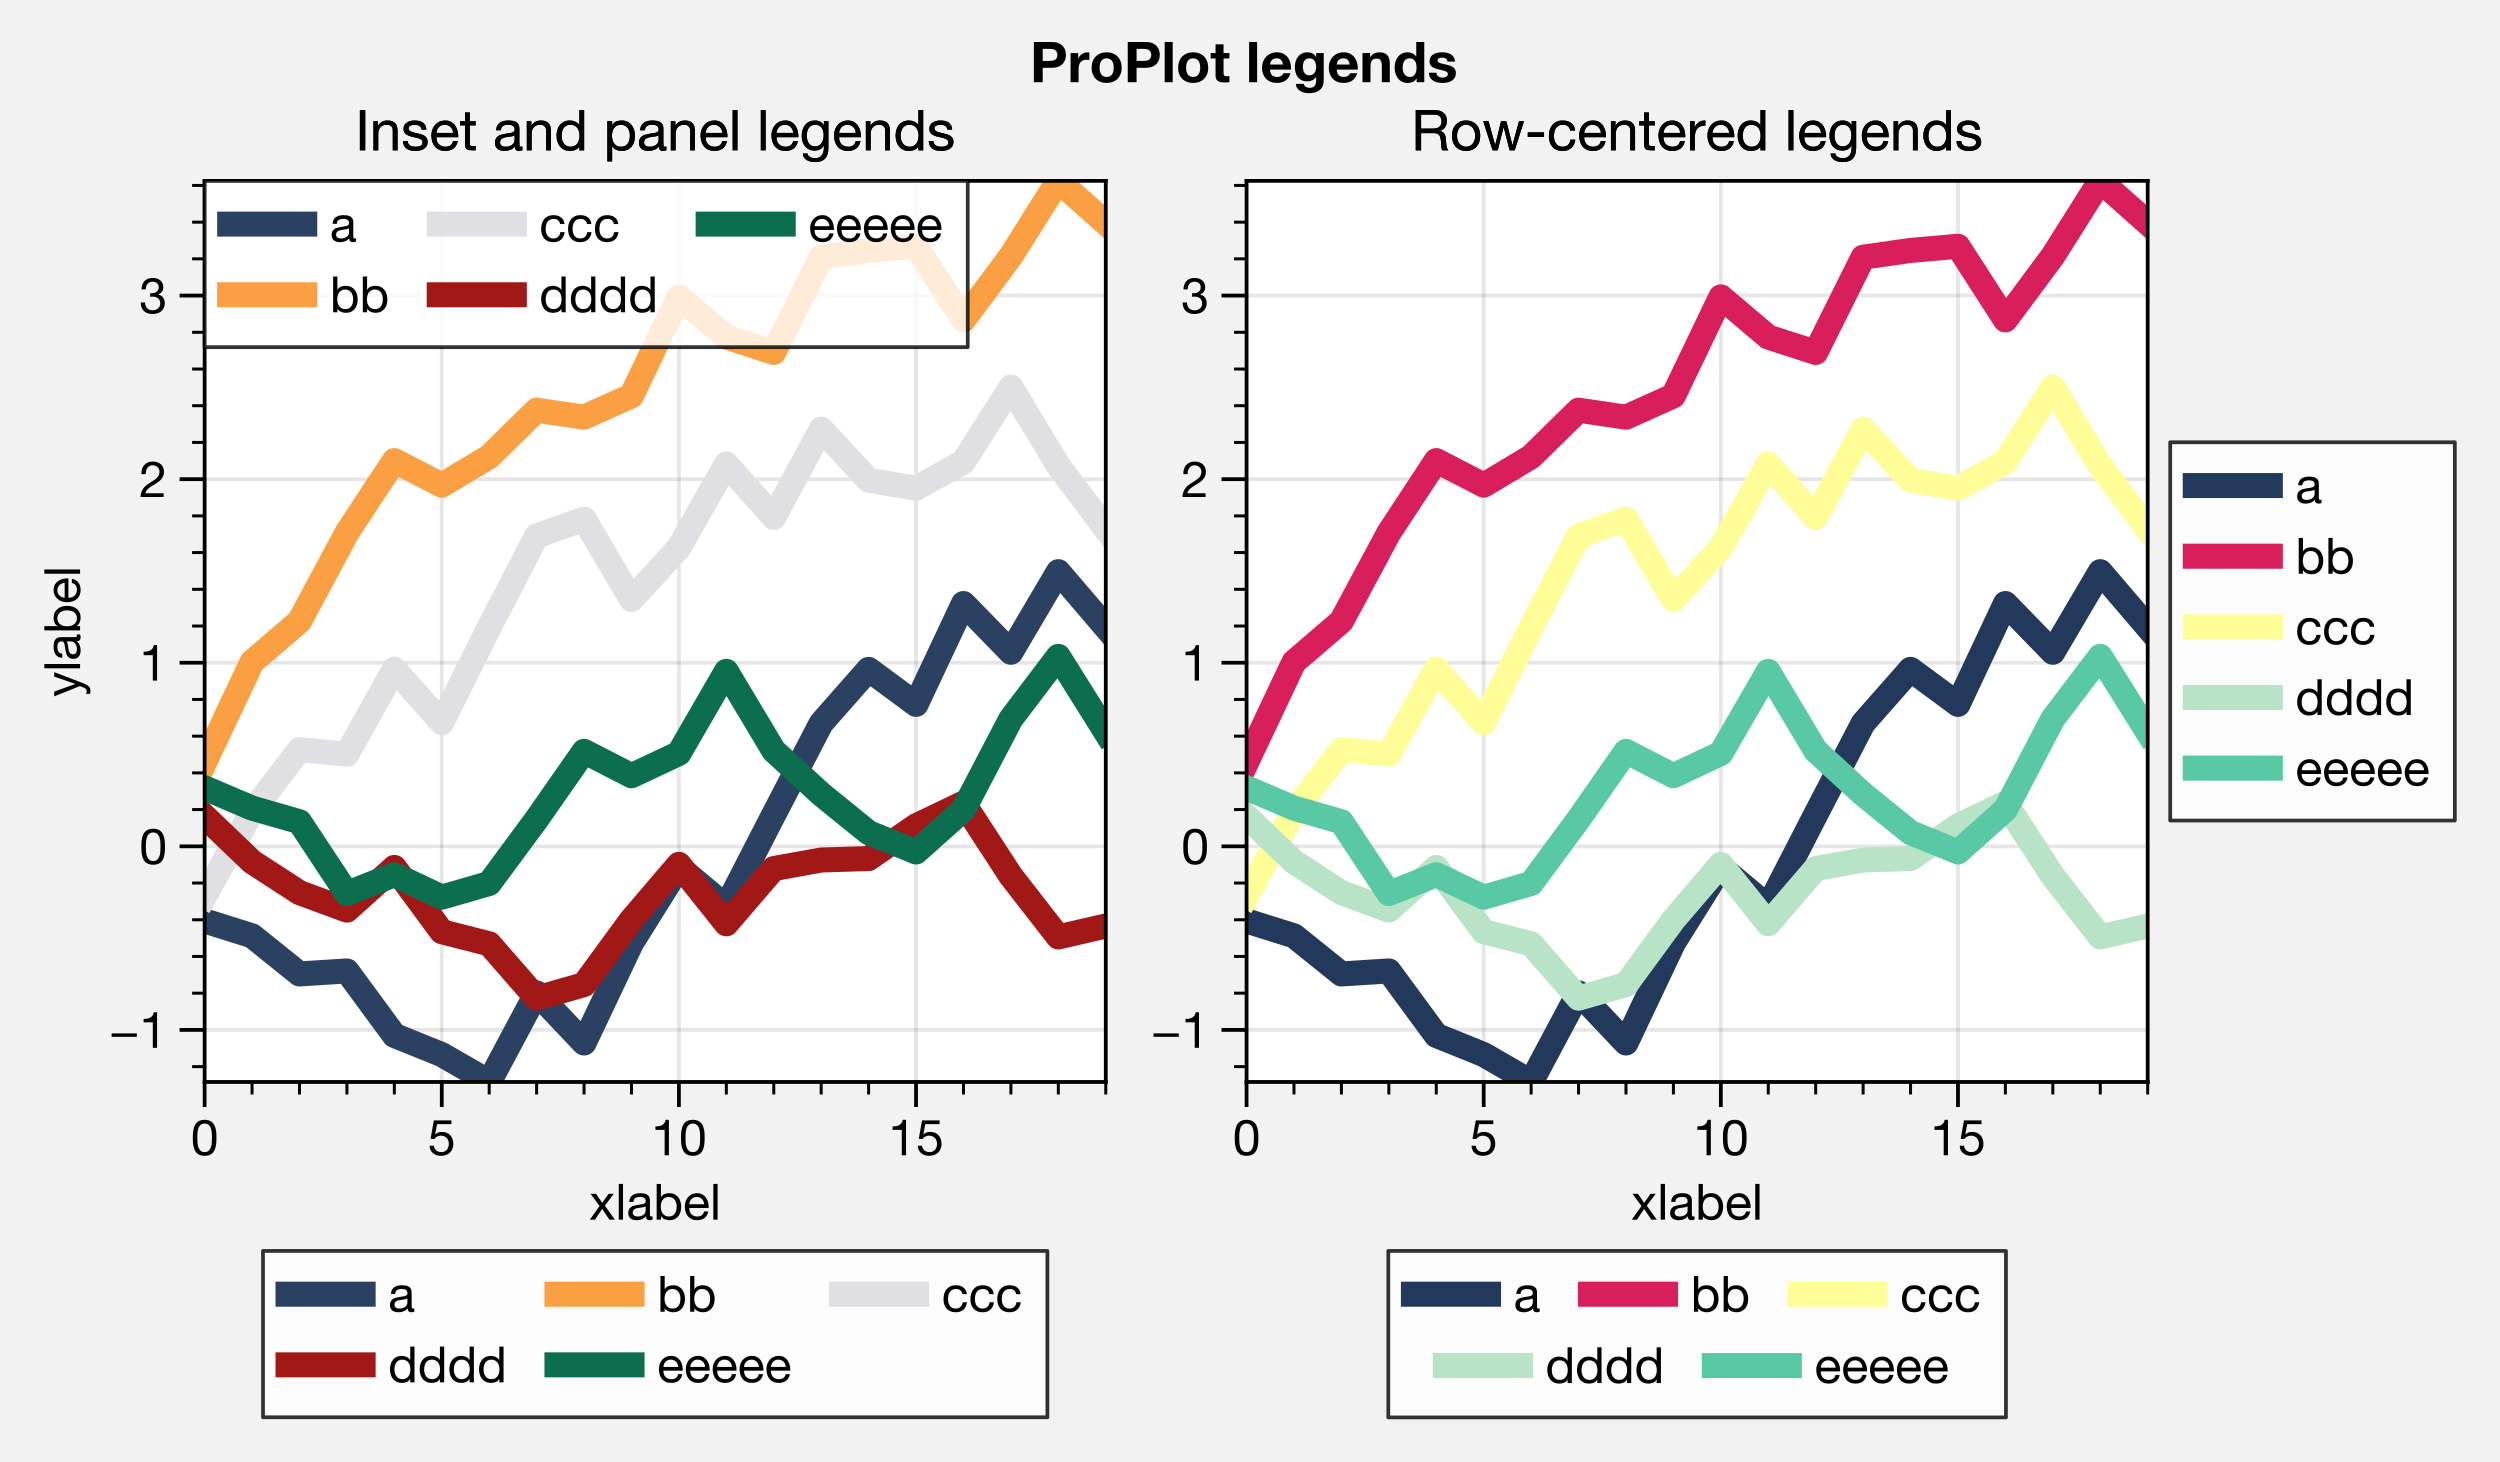 <?xml version="1.0" encoding="utf-8" standalone="no"?>
<!DOCTYPE svg PUBLIC "-//W3C//DTD SVG 1.1//EN"
  "http://www.w3.org/Graphics/SVG/1.1/DTD/svg11.dtd">
<!-- Created with matplotlib (https://matplotlib.org/) -->
<svg height="233.7pt" version="1.1" viewBox="0 0 399.5 233.7" width="399.5pt" xmlns="http://www.w3.org/2000/svg" xmlns:xlink="http://www.w3.org/1999/xlink">
 <defs>
  <style type="text/css">
*{stroke-linecap:butt;stroke-linejoin:round;}
  </style>
 </defs>
 <g id="figure_1">
  <g id="patch_1">
   <path d="M 0 233.7 
L 399.5 233.7 
L 399.5 0 
L 0 0 
z
" style="fill:#f2f2f2;"/>
  </g>
  <g id="axes_1">
   <g id="patch_2">
    <path d="M 32.7 172.9 
L 176.7 172.9 
L 176.7 28.9 
L 32.7 28.9 
z
" style="fill:#ffffff;"/>
   </g>
   <g id="matplotlib.axis_1">
    <g id="xtick_1">
     <g id="line2d_1">
      <path clip-path="url(#p17027a1d65)" d="M 32.7 172.9 
L 32.7 28.9 
" style="fill:none;stroke:#000000;stroke-linecap:square;stroke-opacity:0.1;stroke-width:0.6;"/>
     </g>
     <g id="line2d_2">
      <defs>
       <path d="M 0 0 
L 0 4 
" id="m3c756c9727" style="stroke:#000000;stroke-width:0.6;"/>
      </defs>
      <g>
       <use style="stroke:#000000;stroke-width:0.6;" x="32.7" xlink:href="#m3c756c9727" y="172.9"/>
      </g>
     </g>
     <g id="text_1">
      <!-- 0 -->
      <defs>
       <path d="M 13.203 34.906 
Q 13.203 37.5 13.25 40.641 
Q 13.297 43.797 13.75 46.938 
Q 14.203 50.094 15.047 53.094 
Q 15.906 56.094 17.547 58.344 
Q 19.203 60.594 21.703 62 
Q 24.203 63.406 27.797 63.406 
Q 31.406 63.406 33.906 62 
Q 36.406 60.594 38.047 58.344 
Q 39.703 56.094 40.547 53.094 
Q 41.406 50.094 41.844 46.938 
Q 42.297 43.797 42.344 40.641 
Q 42.406 37.5 42.406 34.906 
Q 42.406 30.906 42.156 25.953 
Q 41.906 21 40.547 16.641 
Q 39.203 12.297 36.203 9.297 
Q 33.203 6.297 27.797 6.297 
Q 22.406 6.297 19.406 9.297 
Q 16.406 12.297 15.047 16.641 
Q 13.703 21 13.453 25.953 
Q 13.203 30.906 13.203 34.906 
z
M 4.203 34.797 
Q 4.203 30.906 4.391 26.703 
Q 4.594 22.5 5.391 18.5 
Q 6.203 14.5 7.703 10.953 
Q 9.203 7.406 11.797 4.703 
Q 14.406 2 18.344 0.453 
Q 22.297 -1.094 27.797 -1.094 
Q 33.406 -1.094 37.297 0.453 
Q 41.203 2 43.797 4.703 
Q 46.406 7.406 47.906 10.953 
Q 49.406 14.5 50.203 18.5 
Q 51 22.5 51.203 26.703 
Q 51.406 30.906 51.406 34.797 
Q 51.406 38.703 51.203 42.891 
Q 51 47.094 50.203 51.094 
Q 49.406 55.094 47.906 58.688 
Q 46.406 62.297 43.797 65 
Q 41.203 67.703 37.25 69.297 
Q 33.297 70.906 27.797 70.906 
Q 22.297 70.906 18.344 69.297 
Q 14.406 67.703 11.797 65 
Q 9.203 62.297 7.703 58.688 
Q 6.203 55.094 5.391 51.094 
Q 4.594 47.094 4.391 42.891 
Q 4.203 38.703 4.203 34.797 
z
" id="HelveticaNeue-48"/>
      </defs>
      <g transform="translate(30.476 184.613)scale(0.08 -0.08)">
       <use xlink:href="#HelveticaNeue-48"/>
      </g>
     </g>
    </g>
    <g id="xtick_2">
     <g id="line2d_3">
      <path clip-path="url(#p17027a1d65)" d="M 70.595 172.9 
L 70.595 28.9 
" style="fill:none;stroke:#000000;stroke-linecap:square;stroke-opacity:0.1;stroke-width:0.6;"/>
     </g>
     <g id="line2d_4">
      <g>
       <use style="stroke:#000000;stroke-width:0.6;" x="70.595" xlink:href="#m3c756c9727" y="172.9"/>
      </g>
     </g>
     <g id="text_2">
      <!-- 5 -->
      <defs>
       <path d="M 47 62.203 
L 47 69.703 
L 12 69.703 
L 5.406 32.906 
L 12.703 32.5 
Q 15.203 35.5 18.453 37.344 
Q 21.703 39.203 25.906 39.203 
Q 29.5 39.203 32.453 38 
Q 35.406 36.797 37.5 34.641 
Q 39.594 32.5 40.75 29.547 
Q 41.906 26.594 41.906 23.094 
Q 41.906 18.906 40.703 15.75 
Q 39.5 12.594 37.453 10.5 
Q 35.406 8.406 32.656 7.344 
Q 29.906 6.297 26.906 6.297 
Q 23.703 6.297 21.047 7.25 
Q 18.406 8.203 16.453 9.953 
Q 14.5 11.703 13.344 14.047 
Q 12.203 16.406 12 19.094 
L 3.5 19.094 
Q 3.594 14.297 5.391 10.5 
Q 7.203 6.703 10.297 4.141 
Q 13.406 1.594 17.453 0.25 
Q 21.5 -1.094 26.094 -1.094 
Q 32.297 -1.094 36.938 0.844 
Q 41.594 2.797 44.688 6.094 
Q 47.797 9.406 49.344 13.656 
Q 50.906 17.906 50.906 22.406 
Q 50.906 28.5 49.094 33.047 
Q 47.297 37.594 44.188 40.641 
Q 41.094 43.703 36.891 45.203 
Q 32.703 46.703 28 46.703 
Q 24.406 46.703 20.75 45.453 
Q 17.094 44.203 14.797 41.594 
L 14.594 41.797 
L 18.406 62.203 
z
" id="HelveticaNeue-53"/>
      </defs>
      <g transform="translate(68.371 184.613)scale(0.08 -0.08)">
       <use xlink:href="#HelveticaNeue-53"/>
      </g>
     </g>
    </g>
    <g id="xtick_3">
     <g id="line2d_5">
      <path clip-path="url(#p17027a1d65)" d="M 108.489 172.9 
L 108.489 28.9 
" style="fill:none;stroke:#000000;stroke-linecap:square;stroke-opacity:0.1;stroke-width:0.6;"/>
     </g>
     <g id="line2d_6">
      <g>
       <use style="stroke:#000000;stroke-width:0.6;" x="108.489" xlink:href="#m3c756c9727" y="172.9"/>
      </g>
     </g>
     <g id="text_3">
      <!-- 10 -->
      <defs>
       <path d="M 35.594 0 
L 35.594 70.906 
L 29.094 70.906 
Q 28.406 66.906 26.5 64.297 
Q 24.594 61.703 21.844 60.203 
Q 19.094 58.703 15.688 58.141 
Q 12.297 57.594 8.703 57.594 
L 8.703 50.797 
L 27.094 50.797 
L 27.094 0 
z
" id="HelveticaNeue-49"/>
      </defs>
      <g transform="translate(104.042 184.613)scale(0.08 -0.08)">
       <use xlink:href="#HelveticaNeue-49"/>
       <use x="55.6" xlink:href="#HelveticaNeue-48"/>
      </g>
     </g>
    </g>
    <g id="xtick_4">
     <g id="line2d_7">
      <path clip-path="url(#p17027a1d65)" d="M 146.384 172.9 
L 146.384 28.9 
" style="fill:none;stroke:#000000;stroke-linecap:square;stroke-opacity:0.1;stroke-width:0.6;"/>
     </g>
     <g id="line2d_8">
      <g>
       <use style="stroke:#000000;stroke-width:0.6;" x="146.384" xlink:href="#m3c756c9727" y="172.9"/>
      </g>
     </g>
     <g id="text_4">
      <!-- 15 -->
      <g transform="translate(141.937 184.613)scale(0.08 -0.08)">
       <use xlink:href="#HelveticaNeue-49"/>
       <use x="55.6" xlink:href="#HelveticaNeue-53"/>
      </g>
     </g>
    </g>
    <g id="xtick_5">
     <g id="line2d_9">
      <defs>
       <path d="M 0 0 
L 0 2 
" id="m96102be755" style="stroke:#000000;stroke-width:0.48;"/>
      </defs>
      <g>
       <use style="stroke:#000000;stroke-width:0.48;" x="40.279" xlink:href="#m96102be755" y="172.9"/>
      </g>
     </g>
    </g>
    <g id="xtick_6">
     <g id="line2d_10">
      <g>
       <use style="stroke:#000000;stroke-width:0.48;" x="47.858" xlink:href="#m96102be755" y="172.9"/>
      </g>
     </g>
    </g>
    <g id="xtick_7">
     <g id="line2d_11">
      <g>
       <use style="stroke:#000000;stroke-width:0.48;" x="55.437" xlink:href="#m96102be755" y="172.9"/>
      </g>
     </g>
    </g>
    <g id="xtick_8">
     <g id="line2d_12">
      <g>
       <use style="stroke:#000000;stroke-width:0.48;" x="63.016" xlink:href="#m96102be755" y="172.9"/>
      </g>
     </g>
    </g>
    <g id="xtick_9">
     <g id="line2d_13">
      <g>
       <use style="stroke:#000000;stroke-width:0.48;" x="78.174" xlink:href="#m96102be755" y="172.9"/>
      </g>
     </g>
    </g>
    <g id="xtick_10">
     <g id="line2d_14">
      <g>
       <use style="stroke:#000000;stroke-width:0.48;" x="85.753" xlink:href="#m96102be755" y="172.9"/>
      </g>
     </g>
    </g>
    <g id="xtick_11">
     <g id="line2d_15">
      <g>
       <use style="stroke:#000000;stroke-width:0.48;" x="93.332" xlink:href="#m96102be755" y="172.9"/>
      </g>
     </g>
    </g>
    <g id="xtick_12">
     <g id="line2d_16">
      <g>
       <use style="stroke:#000000;stroke-width:0.48;" x="100.911" xlink:href="#m96102be755" y="172.9"/>
      </g>
     </g>
    </g>
    <g id="xtick_13">
     <g id="line2d_17">
      <g>
       <use style="stroke:#000000;stroke-width:0.48;" x="116.068" xlink:href="#m96102be755" y="172.9"/>
      </g>
     </g>
    </g>
    <g id="xtick_14">
     <g id="line2d_18">
      <g>
       <use style="stroke:#000000;stroke-width:0.48;" x="123.647" xlink:href="#m96102be755" y="172.9"/>
      </g>
     </g>
    </g>
    <g id="xtick_15">
     <g id="line2d_19">
      <g>
       <use style="stroke:#000000;stroke-width:0.48;" x="131.226" xlink:href="#m96102be755" y="172.9"/>
      </g>
     </g>
    </g>
    <g id="xtick_16">
     <g id="line2d_20">
      <g>
       <use style="stroke:#000000;stroke-width:0.48;" x="138.805" xlink:href="#m96102be755" y="172.9"/>
      </g>
     </g>
    </g>
    <g id="xtick_17">
     <g id="line2d_21">
      <g>
       <use style="stroke:#000000;stroke-width:0.48;" x="153.963" xlink:href="#m96102be755" y="172.9"/>
      </g>
     </g>
    </g>
    <g id="xtick_18">
     <g id="line2d_22">
      <g>
       <use style="stroke:#000000;stroke-width:0.48;" x="161.542" xlink:href="#m96102be755" y="172.9"/>
      </g>
     </g>
    </g>
    <g id="xtick_19">
     <g id="line2d_23">
      <g>
       <use style="stroke:#000000;stroke-width:0.48;" x="169.121" xlink:href="#m96102be755" y="172.9"/>
      </g>
     </g>
    </g>
    <g id="xtick_20">
     <g id="line2d_24">
      <g>
       <use style="stroke:#000000;stroke-width:0.48;" x="176.7" xlink:href="#m96102be755" y="172.9"/>
      </g>
     </g>
    </g>
    <g id="text_5">
     <!-- xlabel -->
     <defs>
      <path d="M 20.297 27.203 
L 0.906 0 
L 11.203 0 
L 25.594 21.406 
L 40 0 
L 50.906 0 
L 30.906 27.906 
L 48.703 51.703 
L 38.5 51.703 
L 25.594 33.594 
L 13.203 51.703 
L 2.297 51.703 
z
" id="HelveticaNeue-120"/>
      <path d="M 6.906 71.406 
L 6.906 0 
L 15.406 0 
L 15.406 71.406 
z
" id="HelveticaNeue-108"/>
      <path d="M 52.203 0.203 
Q 50 -1.094 46.094 -1.094 
Q 42.797 -1.094 40.844 0.75 
Q 38.906 2.594 38.906 6.797 
Q 35.406 2.594 30.75 0.75 
Q 26.094 -1.094 20.703 -1.094 
Q 17.203 -1.094 14.047 -0.297 
Q 10.906 0.5 8.594 2.203 
Q 6.297 3.906 4.938 6.656 
Q 3.594 9.406 3.594 13.297 
Q 3.594 17.703 5.094 20.5 
Q 6.594 23.297 9.047 25.047 
Q 11.5 26.797 14.641 27.688 
Q 17.797 28.594 21.094 29.203 
Q 24.594 29.906 27.75 30.25 
Q 30.906 30.594 33.297 31.25 
Q 35.703 31.906 37.094 33.156 
Q 38.5 34.406 38.5 36.797 
Q 38.5 39.594 37.453 41.297 
Q 36.406 43 34.75 43.891 
Q 33.094 44.797 31.047 45.094 
Q 29 45.406 27 45.406 
Q 21.594 45.406 18 43.344 
Q 14.406 41.297 14.094 35.594 
L 5.594 35.594 
Q 5.797 40.406 7.594 43.703 
Q 9.406 47 12.406 49.047 
Q 15.406 51.094 19.25 52 
Q 23.094 52.906 27.5 52.906 
Q 31 52.906 34.453 52.406 
Q 37.906 51.906 40.703 50.344 
Q 43.5 48.797 45.203 46 
Q 46.906 43.203 46.906 38.703 
L 46.906 12.094 
Q 46.906 9.094 47.25 7.688 
Q 47.594 6.297 49.594 6.297 
Q 50.703 6.297 52.203 6.797 
z
M 38.406 26.703 
Q 36.797 25.5 34.188 24.953 
Q 31.594 24.406 28.75 24.047 
Q 25.906 23.703 23 23.25 
Q 20.094 22.797 17.797 21.797 
Q 15.5 20.797 14.047 18.938 
Q 12.594 17.094 12.594 13.906 
Q 12.594 11.797 13.438 10.344 
Q 14.297 8.906 15.641 8 
Q 17 7.094 18.797 6.688 
Q 20.594 6.297 22.594 6.297 
Q 26.797 6.297 29.797 7.438 
Q 32.797 8.594 34.688 10.344 
Q 36.594 12.094 37.5 14.141 
Q 38.406 16.203 38.406 18 
z
" id="HelveticaNeue-97"/>
      <path d="M 6.703 71.406 
L 6.703 0 
L 15.203 0 
L 15.203 6.906 
L 15.406 6.906 
Q 16.797 4.594 18.844 3.047 
Q 20.906 1.5 23.203 0.594 
Q 25.5 -0.297 27.844 -0.688 
Q 30.203 -1.094 32.094 -1.094 
Q 38 -1.094 42.453 1 
Q 46.906 3.094 49.844 6.75 
Q 52.797 10.406 54.25 15.297 
Q 55.703 20.203 55.703 25.703 
Q 55.703 31.203 54.203 36.094 
Q 52.703 41 49.75 44.75 
Q 46.797 48.5 42.344 50.703 
Q 37.906 52.906 31.906 52.906 
Q 26.5 52.906 22 50.953 
Q 17.5 49 15.406 44.703 
L 15.203 44.703 
L 15.203 71.406 
z
M 46.703 26.297 
Q 46.703 22.5 45.891 18.891 
Q 45.094 15.297 43.297 12.5 
Q 41.5 9.703 38.547 8 
Q 35.594 6.297 31.203 6.297 
Q 26.797 6.297 23.688 7.938 
Q 20.594 9.594 18.641 12.297 
Q 16.703 15 15.797 18.547 
Q 14.906 22.094 14.906 25.906 
Q 14.906 29.5 15.75 33 
Q 16.594 36.5 18.5 39.25 
Q 20.406 42 23.406 43.703 
Q 26.406 45.406 30.703 45.406 
Q 34.797 45.406 37.844 43.797 
Q 40.906 42.203 42.844 39.5 
Q 44.797 36.797 45.75 33.344 
Q 46.703 29.906 46.703 26.297 
z
" id="HelveticaNeue-98"/>
      <path d="M 42.297 30.797 
L 12.594 30.797 
Q 12.797 33.797 13.891 36.438 
Q 15 39.094 16.891 41.094 
Q 18.797 43.094 21.438 44.25 
Q 24.094 45.406 27.406 45.406 
Q 30.594 45.406 33.25 44.25 
Q 35.906 43.094 37.844 41.141 
Q 39.797 39.203 40.938 36.5 
Q 42.094 33.797 42.297 30.797 
z
M 50.5 16.406 
L 42.094 16.406 
Q 41 11.297 37.547 8.797 
Q 34.094 6.297 28.703 6.297 
Q 24.5 6.297 21.391 7.688 
Q 18.297 9.094 16.297 11.438 
Q 14.297 13.797 13.391 16.844 
Q 12.5 19.906 12.594 23.297 
L 51.297 23.297 
Q 51.5 28 50.453 33.203 
Q 49.406 38.406 46.656 42.797 
Q 43.906 47.203 39.344 50.047 
Q 34.797 52.906 27.906 52.906 
Q 22.594 52.906 18.141 50.906 
Q 13.703 48.906 10.453 45.297 
Q 7.203 41.703 5.391 36.797 
Q 3.594 31.906 3.594 26 
Q 3.797 20.094 5.344 15.094 
Q 6.906 10.094 10 6.5 
Q 13.094 2.906 17.641 0.906 
Q 22.203 -1.094 28.406 -1.094 
Q 37.203 -1.094 43 3.297 
Q 48.797 7.703 50.5 16.406 
z
" id="HelveticaNeue-101"/>
     </defs>
     <g transform="translate(94.184 194.901)scale(0.08 -0.08)">
      <use xlink:href="#HelveticaNeue-120"/>
      <use x="51.8" xlink:href="#HelveticaNeue-108"/>
      <use x="74" xlink:href="#HelveticaNeue-97"/>
      <use x="127.7" xlink:href="#HelveticaNeue-98"/>
      <use x="187" xlink:href="#HelveticaNeue-101"/>
      <use x="240.7" xlink:href="#HelveticaNeue-108"/>
     </g>
    </g>
   </g>
   <g id="matplotlib.axis_2">
    <g id="ytick_1">
     <g id="line2d_25">
      <path clip-path="url(#p17027a1d65)" d="M 32.7 164.578 
L 176.7 164.578 
" style="fill:none;stroke:#000000;stroke-linecap:square;stroke-opacity:0.1;stroke-width:0.6;"/>
     </g>
     <g id="line2d_26">
      <defs>
       <path d="M 0 0 
L -4 0 
" id="mdcb4df8f5f" style="stroke:#000000;stroke-width:0.6;"/>
      </defs>
      <g>
       <use style="stroke:#000000;stroke-width:0.6;" x="32.7" xlink:href="#mdcb4df8f5f" y="164.578"/>
      </g>
     </g>
     <g id="text_6">
      <!-- −1 -->
      <defs>
       <path d="M 4.797 28.703 
L 4.797 21.906 
L 55.203 21.906 
L 55.203 28.703 
z
" id="HelveticaNeue-8722"/>
      </defs>
      <g transform="translate(17.453 167.434)scale(0.08 -0.08)">
       <use xlink:href="#HelveticaNeue-8722"/>
       <use x="60" xlink:href="#HelveticaNeue-49"/>
      </g>
     </g>
    </g>
    <g id="ytick_2">
     <g id="line2d_27">
      <path clip-path="url(#p17027a1d65)" d="M 32.7 135.242 
L 176.7 135.242 
" style="fill:none;stroke:#000000;stroke-linecap:square;stroke-opacity:0.1;stroke-width:0.6;"/>
     </g>
     <g id="line2d_28">
      <g>
       <use style="stroke:#000000;stroke-width:0.6;" x="32.7" xlink:href="#mdcb4df8f5f" y="135.242"/>
      </g>
     </g>
     <g id="text_7">
      <!-- 0 -->
      <g transform="translate(22.253 138.098)scale(0.08 -0.08)">
       <use xlink:href="#HelveticaNeue-48"/>
      </g>
     </g>
    </g>
    <g id="ytick_3">
     <g id="line2d_29">
      <path clip-path="url(#p17027a1d65)" d="M 32.7 105.905 
L 176.7 105.905 
" style="fill:none;stroke:#000000;stroke-linecap:square;stroke-opacity:0.1;stroke-width:0.6;"/>
     </g>
     <g id="line2d_30">
      <g>
       <use style="stroke:#000000;stroke-width:0.6;" x="32.7" xlink:href="#mdcb4df8f5f" y="105.905"/>
      </g>
     </g>
     <g id="text_8">
      <!-- 1 -->
      <g transform="translate(22.253 108.761)scale(0.08 -0.08)">
       <use xlink:href="#HelveticaNeue-49"/>
      </g>
     </g>
    </g>
    <g id="ytick_4">
     <g id="line2d_31">
      <path clip-path="url(#p17027a1d65)" d="M 32.7 76.569 
L 176.7 76.569 
" style="fill:none;stroke:#000000;stroke-linecap:square;stroke-opacity:0.1;stroke-width:0.6;"/>
     </g>
     <g id="line2d_32">
      <g>
       <use style="stroke:#000000;stroke-width:0.6;" x="32.7" xlink:href="#mdcb4df8f5f" y="76.569"/>
      </g>
     </g>
     <g id="text_9">
      <!-- 2 -->
      <defs>
       <path d="M 4.406 45.797 
L 12.906 45.797 
Q 12.797 49 13.547 52.141 
Q 14.297 55.297 16 57.797 
Q 17.703 60.297 20.344 61.844 
Q 23 63.406 26.703 63.406 
Q 29.5 63.406 32 62.5 
Q 34.5 61.594 36.344 59.891 
Q 38.203 58.203 39.297 55.844 
Q 40.406 53.5 40.406 50.594 
Q 40.406 46.906 39.25 44.094 
Q 38.094 41.297 35.844 38.891 
Q 33.594 36.5 30.188 34.141 
Q 26.797 31.797 22.297 29 
Q 18.594 26.797 15.188 24.297 
Q 11.797 21.797 9.094 18.5 
Q 6.406 15.203 4.656 10.75 
Q 2.906 6.297 2.406 0 
L 48.703 0 
L 48.703 7.5 
L 12.297 7.5 
Q 12.906 10.797 14.844 13.344 
Q 16.797 15.906 19.547 18.094 
Q 22.297 20.297 25.594 22.25 
Q 28.906 24.203 32.203 26.203 
Q 35.5 28.297 38.594 30.594 
Q 41.703 32.906 44.094 35.75 
Q 46.5 38.594 47.953 42.188 
Q 49.406 45.797 49.406 50.5 
Q 49.406 55.5 47.656 59.297 
Q 45.906 63.094 42.906 65.641 
Q 39.906 68.203 35.844 69.547 
Q 31.797 70.906 27.203 70.906 
Q 21.594 70.906 17.188 69 
Q 12.797 67.094 9.844 63.75 
Q 6.906 60.406 5.5 55.797 
Q 4.094 51.203 4.406 45.797 
z
" id="HelveticaNeue-50"/>
      </defs>
      <g transform="translate(22.253 79.425)scale(0.08 -0.08)">
       <use xlink:href="#HelveticaNeue-50"/>
      </g>
     </g>
    </g>
    <g id="ytick_5">
     <g id="line2d_33">
      <path clip-path="url(#p17027a1d65)" d="M 32.7 47.233 
L 176.7 47.233 
" style="fill:none;stroke:#000000;stroke-linecap:square;stroke-opacity:0.1;stroke-width:0.6;"/>
     </g>
     <g id="line2d_34">
      <g>
       <use style="stroke:#000000;stroke-width:0.6;" x="32.7" xlink:href="#mdcb4df8f5f" y="47.233"/>
      </g>
     </g>
     <g id="text_10">
      <!-- 3 -->
      <defs>
       <path d="M 21.797 40.5 
L 21.797 33.297 
Q 24.203 33.594 26.906 33.594 
Q 30.094 33.594 32.844 32.75 
Q 35.594 31.906 37.594 30.156 
Q 39.594 28.406 40.797 25.844 
Q 42 23.297 42 20 
Q 42 16.797 40.75 14.25 
Q 39.5 11.703 37.391 9.953 
Q 35.297 8.203 32.5 7.25 
Q 29.703 6.297 26.594 6.297 
Q 19.297 6.297 15.5 10.641 
Q 11.703 15 11.5 21.906 
L 3 21.906 
Q 2.906 16.406 4.547 12.094 
Q 6.203 7.797 9.297 4.844 
Q 12.406 1.906 16.797 0.406 
Q 21.203 -1.094 26.594 -1.094 
Q 31.594 -1.094 36.047 0.25 
Q 40.5 1.594 43.797 4.297 
Q 47.094 7 49.047 11.047 
Q 51 15.094 51 20.406 
Q 51 26.797 47.844 31.5 
Q 44.703 36.203 38.203 37.594 
L 38.203 37.797 
Q 42.406 39.703 45.203 43.391 
Q 48 47.094 48 51.906 
Q 48 56.797 46.344 60.391 
Q 44.703 64 41.797 66.297 
Q 38.906 68.594 34.953 69.75 
Q 31 70.906 26.406 70.906 
Q 21.094 70.906 17.047 69.203 
Q 13 67.5 10.297 64.5 
Q 7.594 61.5 6.141 57.297 
Q 4.703 53.094 4.5 48 
L 13 48 
Q 13 51.094 13.797 53.891 
Q 14.594 56.703 16.25 58.797 
Q 17.906 60.906 20.453 62.156 
Q 23 63.406 26.406 63.406 
Q 31.797 63.406 35.391 60.547 
Q 39 57.703 39 52 
Q 39 49.203 37.891 47 
Q 36.797 44.797 34.938 43.344 
Q 33.094 41.906 30.641 41.156 
Q 28.203 40.406 25.5 40.406 
L 23.703 40.406 
Q 23.203 40.406 22.703 40.406 
Q 22.297 40.406 21.797 40.5 
z
" id="HelveticaNeue-51"/>
      </defs>
      <g transform="translate(22.253 50.089)scale(0.08 -0.08)">
       <use xlink:href="#HelveticaNeue-51"/>
      </g>
     </g>
    </g>
    <g id="ytick_6">
     <g id="line2d_35">
      <defs>
       <path d="M 0 0 
L -2 0 
" id="mc053853be3" style="stroke:#000000;stroke-width:0.48;"/>
      </defs>
      <g>
       <use style="stroke:#000000;stroke-width:0.48;" x="32.7" xlink:href="#mc053853be3" y="170.445"/>
      </g>
     </g>
    </g>
    <g id="ytick_7">
     <g id="line2d_36">
      <g>
       <use style="stroke:#000000;stroke-width:0.48;" x="32.7" xlink:href="#mc053853be3" y="158.711"/>
      </g>
     </g>
    </g>
    <g id="ytick_8">
     <g id="line2d_37">
      <g>
       <use style="stroke:#000000;stroke-width:0.48;" x="32.7" xlink:href="#mc053853be3" y="152.843"/>
      </g>
     </g>
    </g>
    <g id="ytick_9">
     <g id="line2d_38">
      <g>
       <use style="stroke:#000000;stroke-width:0.48;" x="32.7" xlink:href="#mc053853be3" y="146.976"/>
      </g>
     </g>
    </g>
    <g id="ytick_10">
     <g id="line2d_39">
      <g>
       <use style="stroke:#000000;stroke-width:0.48;" x="32.7" xlink:href="#mc053853be3" y="141.109"/>
      </g>
     </g>
    </g>
    <g id="ytick_11">
     <g id="line2d_40">
      <g>
       <use style="stroke:#000000;stroke-width:0.48;" x="32.7" xlink:href="#mc053853be3" y="129.374"/>
      </g>
     </g>
    </g>
    <g id="ytick_12">
     <g id="line2d_41">
      <g>
       <use style="stroke:#000000;stroke-width:0.48;" x="32.7" xlink:href="#mc053853be3" y="123.507"/>
      </g>
     </g>
    </g>
    <g id="ytick_13">
     <g id="line2d_42">
      <g>
       <use style="stroke:#000000;stroke-width:0.48;" x="32.7" xlink:href="#mc053853be3" y="117.64"/>
      </g>
     </g>
    </g>
    <g id="ytick_14">
     <g id="line2d_43">
      <g>
       <use style="stroke:#000000;stroke-width:0.48;" x="32.7" xlink:href="#mc053853be3" y="111.772"/>
      </g>
     </g>
    </g>
    <g id="ytick_15">
     <g id="line2d_44">
      <g>
       <use style="stroke:#000000;stroke-width:0.48;" x="32.7" xlink:href="#mc053853be3" y="100.038"/>
      </g>
     </g>
    </g>
    <g id="ytick_16">
     <g id="line2d_45">
      <g>
       <use style="stroke:#000000;stroke-width:0.48;" x="32.7" xlink:href="#mc053853be3" y="94.171"/>
      </g>
     </g>
    </g>
    <g id="ytick_17">
     <g id="line2d_46">
      <g>
       <use style="stroke:#000000;stroke-width:0.48;" x="32.7" xlink:href="#mc053853be3" y="88.303"/>
      </g>
     </g>
    </g>
    <g id="ytick_18">
     <g id="line2d_47">
      <g>
       <use style="stroke:#000000;stroke-width:0.48;" x="32.7" xlink:href="#mc053853be3" y="82.436"/>
      </g>
     </g>
    </g>
    <g id="ytick_19">
     <g id="line2d_48">
      <g>
       <use style="stroke:#000000;stroke-width:0.48;" x="32.7" xlink:href="#mc053853be3" y="70.702"/>
      </g>
     </g>
    </g>
    <g id="ytick_20">
     <g id="line2d_49">
      <g>
       <use style="stroke:#000000;stroke-width:0.48;" x="32.7" xlink:href="#mc053853be3" y="64.834"/>
      </g>
     </g>
    </g>
    <g id="ytick_21">
     <g id="line2d_50">
      <g>
       <use style="stroke:#000000;stroke-width:0.48;" x="32.7" xlink:href="#mc053853be3" y="58.967"/>
      </g>
     </g>
    </g>
    <g id="ytick_22">
     <g id="line2d_51">
      <g>
       <use style="stroke:#000000;stroke-width:0.48;" x="32.7" xlink:href="#mc053853be3" y="53.1"/>
      </g>
     </g>
    </g>
    <g id="ytick_23">
     <g id="line2d_52">
      <g>
       <use style="stroke:#000000;stroke-width:0.48;" x="32.7" xlink:href="#mc053853be3" y="41.365"/>
      </g>
     </g>
    </g>
    <g id="ytick_24">
     <g id="line2d_53">
      <g>
       <use style="stroke:#000000;stroke-width:0.48;" x="32.7" xlink:href="#mc053853be3" y="35.498"/>
      </g>
     </g>
    </g>
    <g id="ytick_25">
     <g id="line2d_54">
      <g>
       <use style="stroke:#000000;stroke-width:0.48;" x="32.7" xlink:href="#mc053853be3" y="29.631"/>
      </g>
     </g>
    </g>
    <g id="text_11">
     <!-- ylabel -->
     <defs>
      <path d="M 26.703 -6.906 
Q 25.203 -10.703 23.75 -13.297 
Q 22.297 -15.906 20.547 -17.547 
Q 18.797 -19.203 16.641 -19.953 
Q 14.5 -20.703 11.703 -20.703 
Q 10.203 -20.703 8.703 -20.5 
Q 7.203 -20.297 5.797 -19.797 
L 5.797 -12 
Q 6.906 -12.5 8.344 -12.844 
Q 9.797 -13.203 10.797 -13.203 
Q 13.406 -13.203 15.156 -11.953 
Q 16.906 -10.703 17.797 -8.406 
L 21.297 0.297 
L 0.797 51.703 
L 10.406 51.703 
L 25.5 9.406 
L 25.703 9.406 
L 40.203 51.703 
L 49.203 51.703 
z
" id="HelveticaNeue-121"/>
     </defs>
     <g transform="translate(12.796 111.344)rotate(-90)scale(0.08 -0.08)">
      <use xlink:href="#HelveticaNeue-121"/>
      <use x="50" xlink:href="#HelveticaNeue-108"/>
      <use x="72.2" xlink:href="#HelveticaNeue-97"/>
      <use x="125.9" xlink:href="#HelveticaNeue-98"/>
      <use x="185.2" xlink:href="#HelveticaNeue-101"/>
      <use x="238.9" xlink:href="#HelveticaNeue-108"/>
     </g>
    </g>
   </g>
   <g id="line2d_55">
    <path clip-path="url(#p17027a1d65)" d="M 32.7 147.166 
L 40.279 149.547 
L 47.858 155.638 
L 55.437 155.156 
L 63.016 165.462 
L 70.595 168.525 
L 78.174 172.9 
L 85.753 158.67 
L 93.332 166.665 
L 100.911 150.684 
L 108.489 138.56 
L 116.068 144.899 
L 123.647 130.167 
L 131.226 115.571 
L 138.805 106.965 
L 146.384 112.56 
L 153.963 96.444 
L 161.542 104.229 
L 169.121 91.354 
L 176.7 100.216 
" style="fill:none;stroke:#2b4162;stroke-linecap:square;stroke-width:4;"/>
   </g>
   <g id="line2d_56">
    <path clip-path="url(#p17027a1d65)" d="M 32.7 121.818 
L 40.279 105.78 
L 47.858 99.276 
L 55.437 85.139 
L 63.016 73.603 
L 70.595 77.531 
L 78.174 72.986 
L 85.753 65.548 
L 93.332 66.667 
L 100.911 63.251 
L 108.489 47.447 
L 116.068 53.866 
L 123.647 56.318 
L 131.226 41.096 
L 138.805 40.018 
L 146.384 39.351 
L 153.963 51.119 
L 161.542 40.917 
L 169.121 28.9 
L 176.7 35.636 
" style="fill:none;stroke:#fa9f42;stroke-linecap:square;stroke-width:4;"/>
   </g>
   <g id="line2d_57">
    <path clip-path="url(#p17027a1d65)" d="M 32.7 143.189 
L 40.279 129.693 
L 47.858 119.786 
L 55.437 120.516 
L 63.016 106.929 
L 70.595 115.469 
L 78.174 100.248 
L 85.753 85.65 
L 93.332 82.937 
L 100.911 95.802 
L 108.489 87.536 
L 116.068 74.154 
L 123.647 82.677 
L 131.226 68.569 
L 138.805 76.73 
L 146.384 78.036 
L 153.963 73.8 
L 161.542 61.855 
L 169.121 74.429 
L 176.7 84.506 
" style="fill:none;stroke:#e0e0e2;stroke-linecap:square;stroke-width:4;"/>
   </g>
   <g id="line2d_58">
    <path clip-path="url(#p17027a1d65)" d="M 32.7 130.463 
L 40.279 137.721 
L 47.858 142.645 
L 55.437 145.439 
L 63.016 138.617 
L 70.595 148.884 
L 78.174 150.822 
L 85.753 159.508 
L 93.332 157.33 
L 100.911 146.989 
L 108.489 138.124 
L 116.068 147.62 
L 123.647 138.799 
L 131.226 137.429 
L 138.805 137.196 
L 146.384 131.972 
L 153.963 128.341 
L 161.542 139.99 
L 169.121 149.724 
L 176.7 147.973 
" style="fill:none;stroke:#a21817;stroke-linecap:square;stroke-width:4;"/>
   </g>
   <g id="line2d_59">
    <path clip-path="url(#p17027a1d65)" d="M 32.7 125.91 
L 40.279 129.138 
L 47.858 131.315 
L 55.437 142.786 
L 63.016 139.775 
L 70.595 143.369 
L 78.174 141.18 
L 85.753 130.92 
L 93.332 120.066 
L 100.911 123.964 
L 108.489 120.392 
L 116.068 107.284 
L 123.647 119.963 
L 131.226 126.911 
L 138.805 133.056 
L 146.384 136.143 
L 153.963 129.38 
L 161.542 114.869 
L 169.121 104.887 
L 176.7 116.98 
" style="fill:none;stroke:#0b6e4f;stroke-linecap:square;stroke-width:4;"/>
   </g>
   <g id="patch_3">
    <path d="M 32.7 172.9 
L 32.7 28.9 
" style="fill:none;stroke:#000000;stroke-linecap:square;stroke-linejoin:miter;stroke-width:0.6;"/>
   </g>
   <g id="patch_4">
    <path d="M 176.7 172.9 
L 176.7 28.9 
" style="fill:none;stroke:#000000;stroke-linecap:square;stroke-linejoin:miter;stroke-width:0.6;"/>
   </g>
   <g id="patch_5">
    <path d="M 32.7 172.9 
L 176.7 172.9 
" style="fill:none;stroke:#000000;stroke-linecap:square;stroke-linejoin:miter;stroke-width:0.6;"/>
   </g>
   <g id="patch_6">
    <path d="M 32.7 28.9 
L 176.7 28.9 
" style="fill:none;stroke:#000000;stroke-linecap:square;stroke-linejoin:miter;stroke-width:0.6;"/>
   </g>
   <g id="text_12">
    <!-- Inset and panel legends -->
    <defs>
     <path d="M 8.203 71.406 
L 8.203 0 
L 17.703 0 
L 17.703 71.406 
z
" id="HelveticaNeue-73"/>
     <path d="M 6.406 51.703 
L 6.406 0 
L 14.906 0 
L 14.906 29.203 
Q 14.906 32.703 15.844 35.641 
Q 16.797 38.594 18.688 40.797 
Q 20.594 43 23.438 44.203 
Q 26.297 45.406 30.203 45.406 
Q 35.094 45.406 37.891 42.594 
Q 40.703 39.797 40.703 35 
L 40.703 0 
L 49.203 0 
L 49.203 34 
Q 49.203 38.203 48.344 41.641 
Q 47.5 45.094 45.391 47.594 
Q 43.297 50.094 39.891 51.5 
Q 36.5 52.906 31.406 52.906 
Q 19.906 52.906 14.594 43.5 
L 14.406 43.5 
L 14.406 51.703 
z
" id="HelveticaNeue-110"/>
     <path d="M 11.594 16.297 
L 3.094 16.297 
Q 3.297 11.5 5.094 8.141 
Q 6.906 4.797 9.906 2.75 
Q 12.906 0.703 16.797 -0.188 
Q 20.703 -1.094 25 -1.094 
Q 28.906 -1.094 32.844 -0.344 
Q 36.797 0.406 39.938 2.297 
Q 43.094 4.203 45.047 7.297 
Q 47 10.406 47 15.094 
Q 47 18.797 45.547 21.297 
Q 44.094 23.797 41.75 25.438 
Q 39.406 27.094 36.344 28.094 
Q 33.297 29.094 30.094 29.797 
Q 27.094 30.5 24.094 31.141 
Q 21.094 31.797 18.688 32.75 
Q 16.297 33.703 14.75 35.141 
Q 13.203 36.594 13.203 38.797 
Q 13.203 40.797 14.203 42.047 
Q 15.203 43.297 16.797 44.047 
Q 18.406 44.797 20.344 45.094 
Q 22.297 45.406 24.203 45.406 
Q 26.297 45.406 28.344 44.953 
Q 30.406 44.5 32.094 43.5 
Q 33.797 42.5 34.891 40.844 
Q 36 39.203 36.203 36.703 
L 44.703 36.703 
Q 44.406 41.406 42.703 44.547 
Q 41 47.703 38.141 49.547 
Q 35.297 51.406 31.594 52.156 
Q 27.906 52.906 23.5 52.906 
Q 20.094 52.906 16.641 52.047 
Q 13.203 51.203 10.453 49.453 
Q 7.703 47.703 5.953 44.891 
Q 4.203 42.094 4.203 38.203 
Q 4.203 33.203 6.703 30.391 
Q 9.203 27.594 12.953 26.047 
Q 16.703 24.5 21.094 23.641 
Q 25.5 22.797 29.25 21.75 
Q 33 20.703 35.5 19 
Q 38 17.297 38 14 
Q 38 11.594 36.797 10.047 
Q 35.594 8.5 33.75 7.703 
Q 31.906 6.906 29.703 6.594 
Q 27.5 6.297 25.5 6.297 
Q 22.906 6.297 20.453 6.797 
Q 18 7.297 16.047 8.438 
Q 14.094 9.594 12.891 11.547 
Q 11.703 13.5 11.594 16.297 
z
" id="HelveticaNeue-115"/>
     <path d="M 18.203 51.703 
L 18.203 67.203 
L 9.703 67.203 
L 9.703 51.703 
L 0.906 51.703 
L 0.906 44.203 
L 9.703 44.203 
L 9.703 11.297 
Q 9.703 7.703 10.391 5.5 
Q 11.094 3.297 12.547 2.094 
Q 14 0.906 16.344 0.453 
Q 18.703 0 22 0 
L 28.5 0 
L 28.5 7.5 
L 24.594 7.5 
Q 22.594 7.5 21.344 7.641 
Q 20.094 7.797 19.391 8.297 
Q 18.703 8.797 18.453 9.688 
Q 18.203 10.594 18.203 12.094 
L 18.203 44.203 
L 28.5 44.203 
L 28.5 51.703 
z
" id="HelveticaNeue-116"/>
     <path id="HelveticaNeue-32"/>
     <path d="M 12.594 25.406 
Q 12.594 29.203 13.391 32.797 
Q 14.203 36.406 16 39.203 
Q 17.797 42 20.797 43.703 
Q 23.797 45.406 28.094 45.406 
Q 32.5 45.406 35.594 43.75 
Q 38.703 42.094 40.641 39.391 
Q 42.594 36.703 43.5 33.141 
Q 44.406 29.594 44.406 25.797 
Q 44.406 22.203 43.547 18.703 
Q 42.703 15.203 40.797 12.453 
Q 38.906 9.703 35.906 8 
Q 32.906 6.297 28.594 6.297 
Q 24.5 6.297 21.453 7.891 
Q 18.406 9.5 16.453 12.203 
Q 14.5 14.906 13.547 18.344 
Q 12.594 21.797 12.594 25.406 
z
M 52.594 0 
L 52.594 71.406 
L 44.094 71.406 
L 44.094 44.797 
L 43.906 44.797 
Q 42.5 47.094 40.453 48.641 
Q 38.406 50.203 36.094 51.141 
Q 33.797 52.094 31.5 52.5 
Q 29.203 52.906 27.203 52.906 
Q 21.297 52.906 16.844 50.75 
Q 12.406 48.594 9.453 44.938 
Q 6.5 41.297 5.047 36.391 
Q 3.594 31.5 3.594 26 
Q 3.594 20.5 5.094 15.594 
Q 6.594 10.703 9.547 7 
Q 12.5 3.297 16.953 1.094 
Q 21.406 -1.094 27.406 -1.094 
Q 32.797 -1.094 37.297 0.797 
Q 41.797 2.703 43.906 7 
L 44.094 7 
L 44.094 0 
z
" id="HelveticaNeue-100"/>
     <path d="M 6.703 51.703 
L 6.703 -19.703 
L 15.203 -19.703 
L 15.203 6.906 
L 15.406 6.906 
Q 16.797 4.594 18.844 3.047 
Q 20.906 1.5 23.203 0.594 
Q 25.5 -0.297 27.844 -0.688 
Q 30.203 -1.094 32.094 -1.094 
Q 38 -1.094 42.453 1 
Q 46.906 3.094 49.844 6.75 
Q 52.797 10.406 54.25 15.297 
Q 55.703 20.203 55.703 25.703 
Q 55.703 31.203 54.203 36.094 
Q 52.703 41 49.75 44.75 
Q 46.797 48.5 42.344 50.703 
Q 37.906 52.906 31.906 52.906 
Q 26.5 52.906 22 50.953 
Q 17.5 49 15.406 44.703 
L 15.203 44.703 
L 15.203 51.703 
z
M 46.703 26.297 
Q 46.703 22.5 45.891 18.891 
Q 45.094 15.297 43.297 12.5 
Q 41.5 9.703 38.547 8 
Q 35.594 6.297 31.203 6.297 
Q 26.797 6.297 23.688 7.938 
Q 20.594 9.594 18.641 12.297 
Q 16.703 15 15.797 18.547 
Q 14.906 22.094 14.906 25.906 
Q 14.906 29.5 15.75 33 
Q 16.594 36.5 18.5 39.25 
Q 20.406 42 23.406 43.703 
Q 26.406 45.406 30.703 45.406 
Q 34.797 45.406 37.844 43.797 
Q 40.906 42.203 42.844 39.5 
Q 44.797 36.797 45.75 33.344 
Q 46.703 29.906 46.703 26.297 
z
" id="HelveticaNeue-112"/>
     <path d="M 51 4.406 
L 51 51.703 
L 43 51.703 
L 43 44.297 
L 42.906 44.297 
Q 40.594 48.594 36.5 50.75 
Q 32.406 52.906 27.5 52.906 
Q 20.797 52.906 16.188 50.344 
Q 11.594 47.797 8.797 43.844 
Q 6 39.906 4.797 35.047 
Q 3.594 30.203 3.594 25.594 
Q 3.594 20.297 5.047 15.547 
Q 6.5 10.797 9.391 7.25 
Q 12.297 3.703 16.594 1.594 
Q 20.906 -0.5 26.703 -0.5 
Q 31.703 -0.5 36.141 1.75 
Q 40.594 4 42.797 8.797 
L 43 8.797 
L 43 5.406 
Q 43 1.094 42.141 -2.5 
Q 41.297 -6.094 39.391 -8.641 
Q 37.5 -11.203 34.594 -12.641 
Q 31.703 -14.094 27.5 -14.094 
Q 25.406 -14.094 23.094 -13.641 
Q 20.797 -13.203 18.844 -12.203 
Q 16.906 -11.203 15.547 -9.594 
Q 14.203 -8 14.094 -5.703 
L 5.594 -5.703 
Q 5.797 -9.906 7.797 -12.797 
Q 9.797 -15.703 12.844 -17.5 
Q 15.906 -19.297 19.656 -20.094 
Q 23.406 -20.906 27 -20.906 
Q 39.406 -20.906 45.203 -14.594 
Q 51 -8.297 51 4.406 
z
M 27.203 6.906 
Q 23 6.906 20.203 8.656 
Q 17.406 10.406 15.703 13.25 
Q 14 16.094 13.297 19.594 
Q 12.594 23.094 12.594 26.594 
Q 12.594 30.297 13.438 33.688 
Q 14.297 37.094 16.141 39.688 
Q 18 42.297 20.891 43.844 
Q 23.797 45.406 27.906 45.406 
Q 31.906 45.406 34.703 43.797 
Q 37.5 42.203 39.25 39.547 
Q 41 36.906 41.797 33.594 
Q 42.594 30.297 42.594 26.906 
Q 42.594 23.297 41.75 19.688 
Q 40.906 16.094 39.094 13.25 
Q 37.297 10.406 34.344 8.656 
Q 31.406 6.906 27.203 6.906 
z
" id="HelveticaNeue-103"/>
    </defs>
    <g transform="translate(56.771 24.018)scale(0.09 -0.09)">
     <use xlink:href="#HelveticaNeue-73"/>
     <use x="25.9" xlink:href="#HelveticaNeue-110"/>
     <use x="81.5" xlink:href="#HelveticaNeue-115"/>
     <use x="131.5" xlink:href="#HelveticaNeue-101"/>
     <use x="185.2" xlink:href="#HelveticaNeue-116"/>
     <use x="216.7" xlink:href="#HelveticaNeue-32"/>
     <use x="244.5" xlink:href="#HelveticaNeue-97"/>
     <use x="298.2" xlink:href="#HelveticaNeue-110"/>
     <use x="353.8" xlink:href="#HelveticaNeue-100"/>
     <use x="413.1" xlink:href="#HelveticaNeue-32"/>
     <use x="440.9" xlink:href="#HelveticaNeue-112"/>
     <use x="500.2" xlink:href="#HelveticaNeue-97"/>
     <use x="553.9" xlink:href="#HelveticaNeue-110"/>
     <use x="609.5" xlink:href="#HelveticaNeue-101"/>
     <use x="663.2" xlink:href="#HelveticaNeue-108"/>
     <use x="685.4" xlink:href="#HelveticaNeue-32"/>
     <use x="713.2" xlink:href="#HelveticaNeue-108"/>
     <use x="735.4" xlink:href="#HelveticaNeue-101"/>
     <use x="789.1" xlink:href="#HelveticaNeue-103"/>
     <use x="846.5" xlink:href="#HelveticaNeue-101"/>
     <use x="900.2" xlink:href="#HelveticaNeue-110"/>
     <use x="955.8" xlink:href="#HelveticaNeue-100"/>
     <use x="1015.1" xlink:href="#HelveticaNeue-115"/>
    </g>
   </g>
   <g id="text_13">
    <!-- Inset and panel legends -->
    <g transform="translate(56.771 24.018)scale(0.09 -0.09)">
     <use xlink:href="#HelveticaNeue-73"/>
     <use x="25.9" xlink:href="#HelveticaNeue-110"/>
     <use x="81.5" xlink:href="#HelveticaNeue-115"/>
     <use x="131.5" xlink:href="#HelveticaNeue-101"/>
     <use x="185.2" xlink:href="#HelveticaNeue-116"/>
     <use x="216.7" xlink:href="#HelveticaNeue-32"/>
     <use x="244.5" xlink:href="#HelveticaNeue-97"/>
     <use x="298.2" xlink:href="#HelveticaNeue-110"/>
     <use x="353.8" xlink:href="#HelveticaNeue-100"/>
     <use x="413.1" xlink:href="#HelveticaNeue-32"/>
     <use x="440.9" xlink:href="#HelveticaNeue-112"/>
     <use x="500.2" xlink:href="#HelveticaNeue-97"/>
     <use x="553.9" xlink:href="#HelveticaNeue-110"/>
     <use x="609.5" xlink:href="#HelveticaNeue-101"/>
     <use x="663.2" xlink:href="#HelveticaNeue-108"/>
     <use x="685.4" xlink:href="#HelveticaNeue-32"/>
     <use x="713.2" xlink:href="#HelveticaNeue-108"/>
     <use x="735.4" xlink:href="#HelveticaNeue-101"/>
     <use x="789.1" xlink:href="#HelveticaNeue-103"/>
     <use x="846.5" xlink:href="#HelveticaNeue-101"/>
     <use x="900.2" xlink:href="#HelveticaNeue-110"/>
     <use x="955.8" xlink:href="#HelveticaNeue-100"/>
     <use x="1015.1" xlink:href="#HelveticaNeue-115"/>
    </g>
   </g>
   <g id="legend_1">
    <g id="patch_7">
     <path d="M 32.7 55.477 
L 154.644 55.477 
L 154.644 28.9 
L 32.7 28.9 
z
" style="fill:#ffffff;opacity:0.8;stroke:#000000;stroke-linejoin:miter;stroke-width:0.6;"/>
    </g>
    <g id="line2d_60">
     <path d="M 36.7 35.812 
L 48.7 35.812 
" style="fill:none;stroke:#2b4162;stroke-linecap:square;stroke-width:4;"/>
    </g>
    <g id="line2d_61"/>
    <g id="text_14">
     <!-- a -->
     <g transform="translate(52.7 38.612)scale(0.08 -0.08)">
      <use xlink:href="#HelveticaNeue-97"/>
     </g>
    </g>
    <g id="line2d_62">
     <path d="M 36.7 47.101 
L 48.7 47.101 
" style="fill:none;stroke:#fa9f42;stroke-linecap:square;stroke-width:4;"/>
    </g>
    <g id="line2d_63"/>
    <g id="text_15">
     <!-- bb -->
     <g transform="translate(52.7 49.901)scale(0.08 -0.08)">
      <use xlink:href="#HelveticaNeue-98"/>
      <use x="59.3" xlink:href="#HelveticaNeue-98"/>
     </g>
    </g>
    <g id="line2d_64">
     <path d="M 70.188 35.812 
L 82.188 35.812 
" style="fill:none;stroke:#e0e0e2;stroke-linecap:square;stroke-width:4;"/>
    </g>
    <g id="line2d_65"/>
    <g id="text_16">
     <!-- ccc -->
     <defs>
      <path d="M 41.5 35.094 
L 50.297 35.094 
Q 49.797 39.703 47.891 43.047 
Q 46 46.406 43.047 48.594 
Q 40.094 50.797 36.25 51.844 
Q 32.406 52.906 28 52.906 
Q 21.906 52.906 17.297 50.75 
Q 12.703 48.594 9.641 44.844 
Q 6.594 41.094 5.094 36.047 
Q 3.594 31 3.594 25.203 
Q 3.594 19.406 5.141 14.547 
Q 6.703 9.703 9.75 6.203 
Q 12.797 2.703 17.344 0.797 
Q 21.906 -1.094 27.797 -1.094 
Q 37.703 -1.094 43.453 4.094 
Q 49.203 9.297 50.594 18.906 
L 41.906 18.906 
Q 41.094 12.906 37.547 9.594 
Q 34 6.297 27.703 6.297 
Q 23.703 6.297 20.797 7.891 
Q 17.906 9.5 16.094 12.141 
Q 14.297 14.797 13.438 18.188 
Q 12.594 21.594 12.594 25.203 
Q 12.594 29.094 13.391 32.75 
Q 14.203 36.406 16.047 39.203 
Q 17.906 42 21 43.703 
Q 24.094 45.406 28.703 45.406 
Q 34.094 45.406 37.297 42.703 
Q 40.5 40 41.5 35.094 
z
" id="HelveticaNeue-99"/>
     </defs>
     <g transform="translate(86.188 38.612)scale(0.08 -0.08)">
      <use xlink:href="#HelveticaNeue-99"/>
      <use x="53.7" xlink:href="#HelveticaNeue-99"/>
      <use x="107.4" xlink:href="#HelveticaNeue-99"/>
     </g>
    </g>
    <g id="line2d_66">
     <path d="M 70.188 47.101 
L 82.188 47.101 
" style="fill:none;stroke:#a21817;stroke-linecap:square;stroke-width:4;"/>
    </g>
    <g id="line2d_67"/>
    <g id="text_17">
     <!-- dddd -->
     <g transform="translate(86.188 49.901)scale(0.08 -0.08)">
      <use xlink:href="#HelveticaNeue-100"/>
      <use x="59.3" xlink:href="#HelveticaNeue-100"/>
      <use x="118.6" xlink:href="#HelveticaNeue-100"/>
      <use x="177.9" xlink:href="#HelveticaNeue-100"/>
     </g>
    </g>
    <g id="line2d_68">
     <path d="M 113.162 35.812 
L 125.162 35.812 
" style="fill:none;stroke:#0b6e4f;stroke-linecap:square;stroke-width:4;"/>
    </g>
    <g id="line2d_69"/>
    <g id="text_18">
     <!-- eeeee -->
     <g transform="translate(129.162 38.612)scale(0.08 -0.08)">
      <use xlink:href="#HelveticaNeue-101"/>
      <use x="53.7" xlink:href="#HelveticaNeue-101"/>
      <use x="107.4" xlink:href="#HelveticaNeue-101"/>
      <use x="161.1" xlink:href="#HelveticaNeue-101"/>
      <use x="214.8" xlink:href="#HelveticaNeue-101"/>
     </g>
    </g>
   </g>
  </g>
  <g id="axes_2">
   <g id="patch_8">
    <path d="M 32.7 217.9 
L 176.7 217.9 
L 176.7 199.9 
L 32.7 199.9 
z
" style="fill:none;opacity:0;"/>
   </g>
   <g id="legend_2">
    <g id="patch_9">
     <path d="M 42.028 226.477 
L 167.373 226.477 
L 167.373 199.9 
L 42.028 199.9 
z
" style="fill:#ffffff;opacity:0.8;stroke:#000000;stroke-linejoin:miter;stroke-width:0.6;"/>
    </g>
    <g id="line2d_70">
     <path d="M 46.028 206.812 
L 58.028 206.812 
" style="fill:none;stroke:#2b4162;stroke-linecap:square;stroke-width:4;"/>
    </g>
    <g id="line2d_71"/>
    <g id="text_19">
     <!-- a -->
     <g transform="translate(62.028 209.613)scale(0.08 -0.08)">
      <use xlink:href="#HelveticaNeue-97"/>
     </g>
    </g>
    <g id="line2d_72">
     <path d="M 46.028 218.101 
L 58.028 218.101 
" style="fill:none;stroke:#a21817;stroke-linecap:square;stroke-width:4;"/>
    </g>
    <g id="line2d_73"/>
    <g id="text_20">
     <!-- dddd -->
     <g transform="translate(62.028 220.901)scale(0.08 -0.08)">
      <use xlink:href="#HelveticaNeue-100"/>
      <use x="59.3" xlink:href="#HelveticaNeue-100"/>
      <use x="118.6" xlink:href="#HelveticaNeue-100"/>
      <use x="177.9" xlink:href="#HelveticaNeue-100"/>
     </g>
    </g>
    <g id="line2d_74">
     <path d="M 89.002 206.812 
L 101.002 206.812 
" style="fill:none;stroke:#fa9f42;stroke-linecap:square;stroke-width:4;"/>
    </g>
    <g id="line2d_75"/>
    <g id="text_21">
     <!-- bb -->
     <g transform="translate(105.002 209.613)scale(0.08 -0.08)">
      <use xlink:href="#HelveticaNeue-98"/>
      <use x="59.3" xlink:href="#HelveticaNeue-98"/>
     </g>
    </g>
    <g id="line2d_76">
     <path d="M 89.002 218.101 
L 101.002 218.101 
" style="fill:none;stroke:#0b6e4f;stroke-linecap:square;stroke-width:4;"/>
    </g>
    <g id="line2d_77"/>
    <g id="text_22">
     <!-- eeeee -->
     <g transform="translate(105.002 220.901)scale(0.08 -0.08)">
      <use xlink:href="#HelveticaNeue-101"/>
      <use x="53.7" xlink:href="#HelveticaNeue-101"/>
      <use x="107.4" xlink:href="#HelveticaNeue-101"/>
      <use x="161.1" xlink:href="#HelveticaNeue-101"/>
      <use x="214.8" xlink:href="#HelveticaNeue-101"/>
     </g>
    </g>
    <g id="line2d_78">
     <path d="M 134.484 206.812 
L 146.484 206.812 
" style="fill:none;stroke:#e0e0e2;stroke-linecap:square;stroke-width:4;"/>
    </g>
    <g id="line2d_79"/>
    <g id="text_23">
     <!-- ccc -->
     <g transform="translate(150.484 209.613)scale(0.08 -0.08)">
      <use xlink:href="#HelveticaNeue-99"/>
      <use x="53.7" xlink:href="#HelveticaNeue-99"/>
      <use x="107.4" xlink:href="#HelveticaNeue-99"/>
     </g>
    </g>
   </g>
  </g>
  <g id="axes_3">
   <g id="patch_10">
    <path d="M 199.2 172.9 
L 343.2 172.9 
L 343.2 28.9 
L 199.2 28.9 
z
" style="fill:#ffffff;"/>
   </g>
   <g id="matplotlib.axis_3">
    <g id="xtick_21">
     <g id="line2d_80">
      <path clip-path="url(#p2b593cf192)" d="M 199.2 172.9 
L 199.2 28.9 
" style="fill:none;stroke:#000000;stroke-linecap:square;stroke-opacity:0.1;stroke-width:0.6;"/>
     </g>
     <g id="line2d_81">
      <g>
       <use style="stroke:#000000;stroke-width:0.6;" x="199.2" xlink:href="#m3c756c9727" y="172.9"/>
      </g>
     </g>
     <g id="text_24">
      <!-- 0 -->
      <g transform="translate(196.976 184.613)scale(0.08 -0.08)">
       <use xlink:href="#HelveticaNeue-48"/>
      </g>
     </g>
    </g>
    <g id="xtick_22">
     <g id="line2d_82">
      <path clip-path="url(#p2b593cf192)" d="M 237.095 172.9 
L 237.095 28.9 
" style="fill:none;stroke:#000000;stroke-linecap:square;stroke-opacity:0.1;stroke-width:0.6;"/>
     </g>
     <g id="line2d_83">
      <g>
       <use style="stroke:#000000;stroke-width:0.6;" x="237.095" xlink:href="#m3c756c9727" y="172.9"/>
      </g>
     </g>
     <g id="text_25">
      <!-- 5 -->
      <g transform="translate(234.871 184.613)scale(0.08 -0.08)">
       <use xlink:href="#HelveticaNeue-53"/>
      </g>
     </g>
    </g>
    <g id="xtick_23">
     <g id="line2d_84">
      <path clip-path="url(#p2b593cf192)" d="M 274.989 172.9 
L 274.989 28.9 
" style="fill:none;stroke:#000000;stroke-linecap:square;stroke-opacity:0.1;stroke-width:0.6;"/>
     </g>
     <g id="line2d_85">
      <g>
       <use style="stroke:#000000;stroke-width:0.6;" x="274.989" xlink:href="#m3c756c9727" y="172.9"/>
      </g>
     </g>
     <g id="text_26">
      <!-- 10 -->
      <g transform="translate(270.542 184.613)scale(0.08 -0.08)">
       <use xlink:href="#HelveticaNeue-49"/>
       <use x="55.6" xlink:href="#HelveticaNeue-48"/>
      </g>
     </g>
    </g>
    <g id="xtick_24">
     <g id="line2d_86">
      <path clip-path="url(#p2b593cf192)" d="M 312.884 172.9 
L 312.884 28.9 
" style="fill:none;stroke:#000000;stroke-linecap:square;stroke-opacity:0.1;stroke-width:0.6;"/>
     </g>
     <g id="line2d_87">
      <g>
       <use style="stroke:#000000;stroke-width:0.6;" x="312.884" xlink:href="#m3c756c9727" y="172.9"/>
      </g>
     </g>
     <g id="text_27">
      <!-- 15 -->
      <g transform="translate(308.437 184.613)scale(0.08 -0.08)">
       <use xlink:href="#HelveticaNeue-49"/>
       <use x="55.6" xlink:href="#HelveticaNeue-53"/>
      </g>
     </g>
    </g>
    <g id="xtick_25">
     <g id="line2d_88">
      <g>
       <use style="stroke:#000000;stroke-width:0.48;" x="206.779" xlink:href="#m96102be755" y="172.9"/>
      </g>
     </g>
    </g>
    <g id="xtick_26">
     <g id="line2d_89">
      <g>
       <use style="stroke:#000000;stroke-width:0.48;" x="214.358" xlink:href="#m96102be755" y="172.9"/>
      </g>
     </g>
    </g>
    <g id="xtick_27">
     <g id="line2d_90">
      <g>
       <use style="stroke:#000000;stroke-width:0.48;" x="221.937" xlink:href="#m96102be755" y="172.9"/>
      </g>
     </g>
    </g>
    <g id="xtick_28">
     <g id="line2d_91">
      <g>
       <use style="stroke:#000000;stroke-width:0.48;" x="229.516" xlink:href="#m96102be755" y="172.9"/>
      </g>
     </g>
    </g>
    <g id="xtick_29">
     <g id="line2d_92">
      <g>
       <use style="stroke:#000000;stroke-width:0.48;" x="244.674" xlink:href="#m96102be755" y="172.9"/>
      </g>
     </g>
    </g>
    <g id="xtick_30">
     <g id="line2d_93">
      <g>
       <use style="stroke:#000000;stroke-width:0.48;" x="252.253" xlink:href="#m96102be755" y="172.9"/>
      </g>
     </g>
    </g>
    <g id="xtick_31">
     <g id="line2d_94">
      <g>
       <use style="stroke:#000000;stroke-width:0.48;" x="259.832" xlink:href="#m96102be755" y="172.9"/>
      </g>
     </g>
    </g>
    <g id="xtick_32">
     <g id="line2d_95">
      <g>
       <use style="stroke:#000000;stroke-width:0.48;" x="267.411" xlink:href="#m96102be755" y="172.9"/>
      </g>
     </g>
    </g>
    <g id="xtick_33">
     <g id="line2d_96">
      <g>
       <use style="stroke:#000000;stroke-width:0.48;" x="282.568" xlink:href="#m96102be755" y="172.9"/>
      </g>
     </g>
    </g>
    <g id="xtick_34">
     <g id="line2d_97">
      <g>
       <use style="stroke:#000000;stroke-width:0.48;" x="290.147" xlink:href="#m96102be755" y="172.9"/>
      </g>
     </g>
    </g>
    <g id="xtick_35">
     <g id="line2d_98">
      <g>
       <use style="stroke:#000000;stroke-width:0.48;" x="297.726" xlink:href="#m96102be755" y="172.9"/>
      </g>
     </g>
    </g>
    <g id="xtick_36">
     <g id="line2d_99">
      <g>
       <use style="stroke:#000000;stroke-width:0.48;" x="305.305" xlink:href="#m96102be755" y="172.9"/>
      </g>
     </g>
    </g>
    <g id="xtick_37">
     <g id="line2d_100">
      <g>
       <use style="stroke:#000000;stroke-width:0.48;" x="320.463" xlink:href="#m96102be755" y="172.9"/>
      </g>
     </g>
    </g>
    <g id="xtick_38">
     <g id="line2d_101">
      <g>
       <use style="stroke:#000000;stroke-width:0.48;" x="328.042" xlink:href="#m96102be755" y="172.9"/>
      </g>
     </g>
    </g>
    <g id="xtick_39">
     <g id="line2d_102">
      <g>
       <use style="stroke:#000000;stroke-width:0.48;" x="335.621" xlink:href="#m96102be755" y="172.9"/>
      </g>
     </g>
    </g>
    <g id="xtick_40">
     <g id="line2d_103">
      <g>
       <use style="stroke:#000000;stroke-width:0.48;" x="343.2" xlink:href="#m96102be755" y="172.9"/>
      </g>
     </g>
    </g>
    <g id="text_28">
     <!-- xlabel -->
     <g transform="translate(260.684 194.901)scale(0.08 -0.08)">
      <use xlink:href="#HelveticaNeue-120"/>
      <use x="51.8" xlink:href="#HelveticaNeue-108"/>
      <use x="74" xlink:href="#HelveticaNeue-97"/>
      <use x="127.7" xlink:href="#HelveticaNeue-98"/>
      <use x="187" xlink:href="#HelveticaNeue-101"/>
      <use x="240.7" xlink:href="#HelveticaNeue-108"/>
     </g>
    </g>
   </g>
   <g id="matplotlib.axis_4">
    <g id="ytick_26">
     <g id="line2d_104">
      <path clip-path="url(#p2b593cf192)" d="M 199.2 164.578 
L 343.2 164.578 
" style="fill:none;stroke:#000000;stroke-linecap:square;stroke-opacity:0.1;stroke-width:0.6;"/>
     </g>
     <g id="line2d_105">
      <g>
       <use style="stroke:#000000;stroke-width:0.6;" x="199.2" xlink:href="#mdcb4df8f5f" y="164.578"/>
      </g>
     </g>
     <g id="text_29">
      <!-- −1 -->
      <g transform="translate(183.952 167.434)scale(0.08 -0.08)">
       <use xlink:href="#HelveticaNeue-8722"/>
       <use x="60" xlink:href="#HelveticaNeue-49"/>
      </g>
     </g>
    </g>
    <g id="ytick_27">
     <g id="line2d_106">
      <path clip-path="url(#p2b593cf192)" d="M 199.2 135.242 
L 343.2 135.242 
" style="fill:none;stroke:#000000;stroke-linecap:square;stroke-opacity:0.1;stroke-width:0.6;"/>
     </g>
     <g id="line2d_107">
      <g>
       <use style="stroke:#000000;stroke-width:0.6;" x="199.2" xlink:href="#mdcb4df8f5f" y="135.242"/>
      </g>
     </g>
     <g id="text_30">
      <!-- 0 -->
      <g transform="translate(188.752 138.098)scale(0.08 -0.08)">
       <use xlink:href="#HelveticaNeue-48"/>
      </g>
     </g>
    </g>
    <g id="ytick_28">
     <g id="line2d_108">
      <path clip-path="url(#p2b593cf192)" d="M 199.2 105.905 
L 343.2 105.905 
" style="fill:none;stroke:#000000;stroke-linecap:square;stroke-opacity:0.1;stroke-width:0.6;"/>
     </g>
     <g id="line2d_109">
      <g>
       <use style="stroke:#000000;stroke-width:0.6;" x="199.2" xlink:href="#mdcb4df8f5f" y="105.905"/>
      </g>
     </g>
     <g id="text_31">
      <!-- 1 -->
      <g transform="translate(188.752 108.761)scale(0.08 -0.08)">
       <use xlink:href="#HelveticaNeue-49"/>
      </g>
     </g>
    </g>
    <g id="ytick_29">
     <g id="line2d_110">
      <path clip-path="url(#p2b593cf192)" d="M 199.2 76.569 
L 343.2 76.569 
" style="fill:none;stroke:#000000;stroke-linecap:square;stroke-opacity:0.1;stroke-width:0.6;"/>
     </g>
     <g id="line2d_111">
      <g>
       <use style="stroke:#000000;stroke-width:0.6;" x="199.2" xlink:href="#mdcb4df8f5f" y="76.569"/>
      </g>
     </g>
     <g id="text_32">
      <!-- 2 -->
      <g transform="translate(188.752 79.425)scale(0.08 -0.08)">
       <use xlink:href="#HelveticaNeue-50"/>
      </g>
     </g>
    </g>
    <g id="ytick_30">
     <g id="line2d_112">
      <path clip-path="url(#p2b593cf192)" d="M 199.2 47.233 
L 343.2 47.233 
" style="fill:none;stroke:#000000;stroke-linecap:square;stroke-opacity:0.1;stroke-width:0.6;"/>
     </g>
     <g id="line2d_113">
      <g>
       <use style="stroke:#000000;stroke-width:0.6;" x="199.2" xlink:href="#mdcb4df8f5f" y="47.233"/>
      </g>
     </g>
     <g id="text_33">
      <!-- 3 -->
      <g transform="translate(188.752 50.089)scale(0.08 -0.08)">
       <use xlink:href="#HelveticaNeue-51"/>
      </g>
     </g>
    </g>
    <g id="ytick_31">
     <g id="line2d_114">
      <g>
       <use style="stroke:#000000;stroke-width:0.48;" x="199.2" xlink:href="#mc053853be3" y="170.445"/>
      </g>
     </g>
    </g>
    <g id="ytick_32">
     <g id="line2d_115">
      <g>
       <use style="stroke:#000000;stroke-width:0.48;" x="199.2" xlink:href="#mc053853be3" y="158.711"/>
      </g>
     </g>
    </g>
    <g id="ytick_33">
     <g id="line2d_116">
      <g>
       <use style="stroke:#000000;stroke-width:0.48;" x="199.2" xlink:href="#mc053853be3" y="152.843"/>
      </g>
     </g>
    </g>
    <g id="ytick_34">
     <g id="line2d_117">
      <g>
       <use style="stroke:#000000;stroke-width:0.48;" x="199.2" xlink:href="#mc053853be3" y="146.976"/>
      </g>
     </g>
    </g>
    <g id="ytick_35">
     <g id="line2d_118">
      <g>
       <use style="stroke:#000000;stroke-width:0.48;" x="199.2" xlink:href="#mc053853be3" y="141.109"/>
      </g>
     </g>
    </g>
    <g id="ytick_36">
     <g id="line2d_119">
      <g>
       <use style="stroke:#000000;stroke-width:0.48;" x="199.2" xlink:href="#mc053853be3" y="129.374"/>
      </g>
     </g>
    </g>
    <g id="ytick_37">
     <g id="line2d_120">
      <g>
       <use style="stroke:#000000;stroke-width:0.48;" x="199.2" xlink:href="#mc053853be3" y="123.507"/>
      </g>
     </g>
    </g>
    <g id="ytick_38">
     <g id="line2d_121">
      <g>
       <use style="stroke:#000000;stroke-width:0.48;" x="199.2" xlink:href="#mc053853be3" y="117.64"/>
      </g>
     </g>
    </g>
    <g id="ytick_39">
     <g id="line2d_122">
      <g>
       <use style="stroke:#000000;stroke-width:0.48;" x="199.2" xlink:href="#mc053853be3" y="111.772"/>
      </g>
     </g>
    </g>
    <g id="ytick_40">
     <g id="line2d_123">
      <g>
       <use style="stroke:#000000;stroke-width:0.48;" x="199.2" xlink:href="#mc053853be3" y="100.038"/>
      </g>
     </g>
    </g>
    <g id="ytick_41">
     <g id="line2d_124">
      <g>
       <use style="stroke:#000000;stroke-width:0.48;" x="199.2" xlink:href="#mc053853be3" y="94.171"/>
      </g>
     </g>
    </g>
    <g id="ytick_42">
     <g id="line2d_125">
      <g>
       <use style="stroke:#000000;stroke-width:0.48;" x="199.2" xlink:href="#mc053853be3" y="88.303"/>
      </g>
     </g>
    </g>
    <g id="ytick_43">
     <g id="line2d_126">
      <g>
       <use style="stroke:#000000;stroke-width:0.48;" x="199.2" xlink:href="#mc053853be3" y="82.436"/>
      </g>
     </g>
    </g>
    <g id="ytick_44">
     <g id="line2d_127">
      <g>
       <use style="stroke:#000000;stroke-width:0.48;" x="199.2" xlink:href="#mc053853be3" y="70.702"/>
      </g>
     </g>
    </g>
    <g id="ytick_45">
     <g id="line2d_128">
      <g>
       <use style="stroke:#000000;stroke-width:0.48;" x="199.2" xlink:href="#mc053853be3" y="64.834"/>
      </g>
     </g>
    </g>
    <g id="ytick_46">
     <g id="line2d_129">
      <g>
       <use style="stroke:#000000;stroke-width:0.48;" x="199.2" xlink:href="#mc053853be3" y="58.967"/>
      </g>
     </g>
    </g>
    <g id="ytick_47">
     <g id="line2d_130">
      <g>
       <use style="stroke:#000000;stroke-width:0.48;" x="199.2" xlink:href="#mc053853be3" y="53.1"/>
      </g>
     </g>
    </g>
    <g id="ytick_48">
     <g id="line2d_131">
      <g>
       <use style="stroke:#000000;stroke-width:0.48;" x="199.2" xlink:href="#mc053853be3" y="41.365"/>
      </g>
     </g>
    </g>
    <g id="ytick_49">
     <g id="line2d_132">
      <g>
       <use style="stroke:#000000;stroke-width:0.48;" x="199.2" xlink:href="#mc053853be3" y="35.498"/>
      </g>
     </g>
    </g>
    <g id="ytick_50">
     <g id="line2d_133">
      <g>
       <use style="stroke:#000000;stroke-width:0.48;" x="199.2" xlink:href="#mc053853be3" y="29.631"/>
      </g>
     </g>
    </g>
   </g>
   <g id="line2d_134">
    <path clip-path="url(#p2b593cf192)" d="M 199.2 147.166 
L 206.779 149.547 
L 214.358 155.638 
L 221.937 155.156 
L 229.516 165.462 
L 237.095 168.525 
L 244.674 172.9 
L 252.253 158.67 
L 259.832 166.665 
L 267.411 150.684 
L 274.989 138.56 
L 282.568 144.899 
L 290.147 130.167 
L 297.726 115.571 
L 305.305 106.965 
L 312.884 112.56 
L 320.463 96.444 
L 328.042 104.229 
L 335.621 91.354 
L 343.2 100.216 
" style="fill:none;stroke:#23395b;stroke-linecap:square;stroke-width:4;"/>
   </g>
   <g id="line2d_135">
    <path clip-path="url(#p2b593cf192)" d="M 199.2 121.818 
L 206.779 105.78 
L 214.358 99.276 
L 221.937 85.139 
L 229.516 73.603 
L 237.095 77.531 
L 244.674 72.986 
L 252.253 65.548 
L 259.832 66.667 
L 267.411 63.251 
L 274.989 47.447 
L 282.568 53.866 
L 290.147 56.318 
L 297.726 41.096 
L 305.305 40.018 
L 312.884 39.351 
L 320.463 51.119 
L 328.042 40.917 
L 335.621 28.9 
L 343.2 35.636 
" style="fill:none;stroke:#d81e5b;stroke-linecap:square;stroke-width:4;"/>
   </g>
   <g id="line2d_136">
    <path clip-path="url(#p2b593cf192)" d="M 199.2 143.189 
L 206.779 129.693 
L 214.358 119.786 
L 221.937 120.516 
L 229.516 106.929 
L 237.095 115.469 
L 244.674 100.248 
L 252.253 85.65 
L 259.832 82.937 
L 267.411 95.802 
L 274.989 87.536 
L 282.568 74.154 
L 290.147 82.677 
L 297.726 68.569 
L 305.305 76.73 
L 312.884 78.036 
L 320.463 73.8 
L 328.042 61.855 
L 335.621 74.429 
L 343.2 84.506 
" style="fill:none;stroke:#fffd98;stroke-linecap:square;stroke-width:4;"/>
   </g>
   <g id="line2d_137">
    <path clip-path="url(#p2b593cf192)" d="M 199.2 130.463 
L 206.779 137.721 
L 214.358 142.645 
L 221.937 145.439 
L 229.516 138.617 
L 237.095 148.884 
L 244.674 150.822 
L 252.253 159.508 
L 259.832 157.33 
L 267.411 146.989 
L 274.989 138.124 
L 282.568 147.62 
L 290.147 138.799 
L 297.726 137.429 
L 305.305 137.196 
L 312.884 131.972 
L 320.463 128.341 
L 328.042 139.99 
L 335.621 149.724 
L 343.2 147.973 
" style="fill:none;stroke:#b9e3c6;stroke-linecap:square;stroke-width:4;"/>
   </g>
   <g id="line2d_138">
    <path clip-path="url(#p2b593cf192)" d="M 199.2 125.91 
L 206.779 129.138 
L 214.358 131.315 
L 221.937 142.786 
L 229.516 139.775 
L 237.095 143.369 
L 244.674 141.18 
L 252.253 130.92 
L 259.832 120.066 
L 267.411 123.964 
L 274.989 120.392 
L 282.568 107.284 
L 290.147 119.963 
L 297.726 126.911 
L 305.305 133.056 
L 312.884 136.143 
L 320.463 129.38 
L 328.042 114.869 
L 335.621 104.887 
L 343.2 116.98 
" style="fill:none;stroke:#59c9a5;stroke-linecap:square;stroke-width:4;"/>
   </g>
   <g id="patch_11">
    <path d="M 199.2 172.9 
L 199.2 28.9 
" style="fill:none;stroke:#000000;stroke-linecap:square;stroke-linejoin:miter;stroke-width:0.6;"/>
   </g>
   <g id="patch_12">
    <path d="M 343.2 172.9 
L 343.2 28.9 
" style="fill:none;stroke:#000000;stroke-linecap:square;stroke-linejoin:miter;stroke-width:0.6;"/>
   </g>
   <g id="patch_13">
    <path d="M 199.2 172.9 
L 343.2 172.9 
" style="fill:none;stroke:#000000;stroke-linecap:square;stroke-linejoin:miter;stroke-width:0.6;"/>
   </g>
   <g id="patch_14">
    <path d="M 199.2 28.9 
L 343.2 28.9 
" style="fill:none;stroke:#000000;stroke-linecap:square;stroke-linejoin:miter;stroke-width:0.6;"/>
   </g>
   <g id="text_34">
    <!-- Row-centered legends -->
    <defs>
     <path d="M 7.797 71.406 
L 7.797 0 
L 17.297 0 
L 17.297 30.5 
L 40.5 30.5 
Q 44 30.5 46.094 29.453 
Q 48.203 28.406 49.5 26.656 
Q 50.797 24.906 51.391 22.547 
Q 52 20.203 52.406 17.594 
Q 52.906 15 53 12.297 
Q 53.094 9.594 53.188 7.25 
Q 53.297 4.906 53.641 3 
Q 54 1.094 55 0 
L 65.594 0 
Q 64.094 1.797 63.344 4.141 
Q 62.594 6.5 62.188 9.094 
Q 61.797 11.703 61.688 14.391 
Q 61.594 17.094 61.406 19.703 
Q 61.094 22.297 60.547 24.688 
Q 60 27.094 58.844 29.047 
Q 57.703 31 55.75 32.391 
Q 53.797 33.797 50.703 34.406 
L 50.703 34.594 
Q 57.203 36.406 60.141 41.297 
Q 63.094 46.203 63.094 52.703 
Q 63.094 61.406 57.344 66.406 
Q 51.594 71.406 41.406 71.406 
z
M 37.094 38.5 
L 17.297 38.5 
L 17.297 63.406 
L 40.906 63.406 
Q 47.594 63.406 50.594 60 
Q 53.594 56.594 53.594 51.203 
Q 53.594 47.297 52.25 44.844 
Q 50.906 42.406 48.656 40.953 
Q 46.406 39.5 43.406 39 
Q 40.406 38.5 37.094 38.5 
z
" id="HelveticaNeue-82"/>
     <path d="M 12.594 25.797 
Q 12.594 30.5 13.844 34.141 
Q 15.094 37.797 17.297 40.297 
Q 19.5 42.797 22.453 44.094 
Q 25.406 45.406 28.703 45.406 
Q 32 45.406 34.953 44.094 
Q 37.906 42.797 40.094 40.297 
Q 42.297 37.797 43.547 34.141 
Q 44.797 30.5 44.797 25.797 
Q 44.797 21.094 43.547 17.438 
Q 42.297 13.797 40.094 11.344 
Q 37.906 8.906 34.953 7.594 
Q 32 6.297 28.703 6.297 
Q 25.406 6.297 22.453 7.594 
Q 19.5 8.906 17.297 11.344 
Q 15.094 13.797 13.844 17.438 
Q 12.594 21.094 12.594 25.797 
z
M 3.594 25.797 
Q 3.594 20.094 5.188 15.188 
Q 6.797 10.297 10 6.641 
Q 13.203 3 17.891 0.953 
Q 22.594 -1.094 28.703 -1.094 
Q 34.906 -1.094 39.547 0.953 
Q 44.203 3 47.391 6.641 
Q 50.594 10.297 52.188 15.188 
Q 53.797 20.094 53.797 25.797 
Q 53.797 31.5 52.188 36.453 
Q 50.594 41.406 47.391 45.047 
Q 44.203 48.703 39.547 50.797 
Q 34.906 52.906 28.703 52.906 
Q 22.594 52.906 17.891 50.797 
Q 13.203 48.703 10 45.047 
Q 6.797 41.406 5.188 36.453 
Q 3.594 31.5 3.594 25.797 
z
" id="HelveticaNeue-111"/>
     <path d="M 57.594 0 
L 74.094 51.703 
L 65.297 51.703 
L 53.703 9.406 
L 53.5 9.406 
L 42.703 51.703 
L 33.406 51.703 
L 23 9.406 
L 22.797 9.406 
L 11.094 51.703 
L 1.703 51.703 
L 18.297 0 
L 27.5 0 
L 37.906 41.094 
L 38.094 41.094 
L 48.594 0 
z
" id="HelveticaNeue-119"/>
     <path d="M 5 31.797 
L 5 23.797 
L 33.906 23.797 
L 33.906 31.797 
z
" id="HelveticaNeue-45"/>
     <path d="M 6.094 51.703 
L 6.094 0 
L 14.594 0 
L 14.594 23 
Q 14.594 28 15.594 31.844 
Q 16.594 35.703 18.797 38.391 
Q 21 41.094 24.594 42.5 
Q 28.203 43.906 33.297 43.906 
L 33.297 52.906 
Q 26.406 53.094 21.906 50.094 
Q 17.406 47.094 14.297 40.797 
L 14.094 40.797 
L 14.094 51.703 
z
" id="HelveticaNeue-114"/>
    </defs>
    <g transform="translate(225.534 24.018)scale(0.09 -0.09)">
     <use xlink:href="#HelveticaNeue-82"/>
     <use x="68.5" xlink:href="#HelveticaNeue-111"/>
     <use x="125.9" xlink:href="#HelveticaNeue-119"/>
     <use x="201.7" xlink:href="#HelveticaNeue-45"/>
     <use x="240.6" xlink:href="#HelveticaNeue-99"/>
     <use x="294.3" xlink:href="#HelveticaNeue-101"/>
     <use x="348" xlink:href="#HelveticaNeue-110"/>
     <use x="403.6" xlink:href="#HelveticaNeue-116"/>
     <use x="435.1" xlink:href="#HelveticaNeue-101"/>
     <use x="488.8" xlink:href="#HelveticaNeue-114"/>
     <use x="522.084" xlink:href="#HelveticaNeue-101"/>
     <use x="575.784" xlink:href="#HelveticaNeue-100"/>
     <use x="635.084" xlink:href="#HelveticaNeue-32"/>
     <use x="662.884" xlink:href="#HelveticaNeue-108"/>
     <use x="685.084" xlink:href="#HelveticaNeue-101"/>
     <use x="738.784" xlink:href="#HelveticaNeue-103"/>
     <use x="796.184" xlink:href="#HelveticaNeue-101"/>
     <use x="849.884" xlink:href="#HelveticaNeue-110"/>
     <use x="905.484" xlink:href="#HelveticaNeue-100"/>
     <use x="964.784" xlink:href="#HelveticaNeue-115"/>
    </g>
   </g>
   <g id="text_35">
    <!-- Row-centered legends -->
    <g transform="translate(225.534 24.018)scale(0.09 -0.09)">
     <use xlink:href="#HelveticaNeue-82"/>
     <use x="68.5" xlink:href="#HelveticaNeue-111"/>
     <use x="125.9" xlink:href="#HelveticaNeue-119"/>
     <use x="201.7" xlink:href="#HelveticaNeue-45"/>
     <use x="240.6" xlink:href="#HelveticaNeue-99"/>
     <use x="294.3" xlink:href="#HelveticaNeue-101"/>
     <use x="348" xlink:href="#HelveticaNeue-110"/>
     <use x="403.6" xlink:href="#HelveticaNeue-116"/>
     <use x="435.1" xlink:href="#HelveticaNeue-101"/>
     <use x="488.8" xlink:href="#HelveticaNeue-114"/>
     <use x="522.084" xlink:href="#HelveticaNeue-101"/>
     <use x="575.784" xlink:href="#HelveticaNeue-100"/>
     <use x="635.084" xlink:href="#HelveticaNeue-32"/>
     <use x="662.884" xlink:href="#HelveticaNeue-108"/>
     <use x="685.084" xlink:href="#HelveticaNeue-101"/>
     <use x="738.784" xlink:href="#HelveticaNeue-103"/>
     <use x="796.184" xlink:href="#HelveticaNeue-101"/>
     <use x="849.884" xlink:href="#HelveticaNeue-110"/>
     <use x="905.484" xlink:href="#HelveticaNeue-100"/>
     <use x="964.784" xlink:href="#HelveticaNeue-115"/>
    </g>
   </g>
  </g>
  <g id="axes_4">
   <g id="patch_15">
    <path d="M 346.8 172.9 
L 364.8 172.9 
L 364.8 28.9 
L 346.8 28.9 
z
" style="fill:none;opacity:0;"/>
   </g>
   <g id="legend_3">
    <g id="patch_16">
     <path d="M 346.8 131.122 
L 392.281 131.122 
L 392.281 70.678 
L 346.8 70.678 
z
" style="fill:#ffffff;opacity:0.8;stroke:#000000;stroke-linejoin:miter;stroke-width:0.6;"/>
    </g>
    <g id="line2d_139">
     <path d="M 350.8 77.591 
L 362.8 77.591 
" style="fill:none;stroke:#23395b;stroke-linecap:square;stroke-width:4;"/>
    </g>
    <g id="line2d_140"/>
    <g id="text_36">
     <!-- a -->
     <g transform="translate(366.8 80.391)scale(0.08 -0.08)">
      <use xlink:href="#HelveticaNeue-97"/>
     </g>
    </g>
    <g id="line2d_141">
     <path d="M 350.8 88.879 
L 362.8 88.879 
" style="fill:none;stroke:#d81e5b;stroke-linecap:square;stroke-width:4;"/>
    </g>
    <g id="line2d_142"/>
    <g id="text_37">
     <!-- bb -->
     <g transform="translate(366.8 91.679)scale(0.08 -0.08)">
      <use xlink:href="#HelveticaNeue-98"/>
      <use x="59.3" xlink:href="#HelveticaNeue-98"/>
     </g>
    </g>
    <g id="line2d_143">
     <path d="M 350.8 100.168 
L 362.8 100.168 
" style="fill:none;stroke:#fffd98;stroke-linecap:square;stroke-width:4;"/>
    </g>
    <g id="line2d_144"/>
    <g id="text_38">
     <!-- ccc -->
     <g transform="translate(366.8 102.968)scale(0.08 -0.08)">
      <use xlink:href="#HelveticaNeue-99"/>
      <use x="53.7" xlink:href="#HelveticaNeue-99"/>
      <use x="107.4" xlink:href="#HelveticaNeue-99"/>
     </g>
    </g>
    <g id="line2d_145">
     <path d="M 350.8 111.457 
L 362.8 111.457 
" style="fill:none;stroke:#b9e3c6;stroke-linecap:square;stroke-width:4;"/>
    </g>
    <g id="line2d_146"/>
    <g id="text_39">
     <!-- dddd -->
     <g transform="translate(366.8 114.257)scale(0.08 -0.08)">
      <use xlink:href="#HelveticaNeue-100"/>
      <use x="59.3" xlink:href="#HelveticaNeue-100"/>
      <use x="118.6" xlink:href="#HelveticaNeue-100"/>
      <use x="177.9" xlink:href="#HelveticaNeue-100"/>
     </g>
    </g>
    <g id="line2d_147">
     <path d="M 350.8 122.746 
L 362.8 122.746 
" style="fill:none;stroke:#59c9a5;stroke-linecap:square;stroke-width:4;"/>
    </g>
    <g id="line2d_148"/>
    <g id="text_40">
     <!-- eeeee -->
     <g transform="translate(366.8 125.546)scale(0.08 -0.08)">
      <use xlink:href="#HelveticaNeue-101"/>
      <use x="53.7" xlink:href="#HelveticaNeue-101"/>
      <use x="107.4" xlink:href="#HelveticaNeue-101"/>
      <use x="161.1" xlink:href="#HelveticaNeue-101"/>
      <use x="214.8" xlink:href="#HelveticaNeue-101"/>
     </g>
    </g>
   </g>
  </g>
  <g id="axes_5">
   <g id="patch_17">
    <path d="M 199.2 217.9 
L 343.2 217.9 
L 343.2 199.9 
L 199.2 199.9 
z
" style="fill:none;opacity:0;"/>
   </g>
   <g id="patch_18">
    <path d="M 221.85 226.5 
L 320.55 226.5 
L 320.55 199.9 
L 221.85 199.9 
z
" style="fill:#ffffff;opacity:0.8;stroke:#000000;stroke-linejoin:miter;stroke-width:0.6;"/>
   </g>
   <g id="legend_4">
    <g id="line2d_149">
     <path d="M 225.864 206.812 
L 237.864 206.812 
" style="fill:none;stroke:#23395b;stroke-linecap:square;stroke-width:4;"/>
    </g>
    <g id="line2d_150"/>
    <g id="text_41">
     <!-- a -->
     <g transform="translate(241.864 209.613)scale(0.08 -0.08)">
      <use xlink:href="#HelveticaNeue-97"/>
     </g>
    </g>
    <g id="line2d_151">
     <path d="M 254.16 206.812 
L 266.16 206.812 
" style="fill:none;stroke:#d81e5b;stroke-linecap:square;stroke-width:4;"/>
    </g>
    <g id="line2d_152"/>
    <g id="text_42">
     <!-- bb -->
     <g transform="translate(270.16 209.613)scale(0.08 -0.08)">
      <use xlink:href="#HelveticaNeue-98"/>
      <use x="59.3" xlink:href="#HelveticaNeue-98"/>
     </g>
    </g>
    <g id="line2d_153">
     <path d="M 287.647 206.812 
L 299.647 206.812 
" style="fill:none;stroke:#fffd98;stroke-linecap:square;stroke-width:4;"/>
    </g>
    <g id="line2d_154"/>
    <g id="text_43">
     <!-- ccc -->
     <g transform="translate(303.647 209.613)scale(0.08 -0.08)">
      <use xlink:href="#HelveticaNeue-99"/>
      <use x="53.7" xlink:href="#HelveticaNeue-99"/>
      <use x="107.4" xlink:href="#HelveticaNeue-99"/>
     </g>
    </g>
   </g>
   <g id="legend_5">
    <g id="line2d_155">
     <path d="M 230.972 218.213 
L 242.972 218.213 
" style="fill:none;stroke:#b9e3c6;stroke-linecap:square;stroke-width:4;"/>
    </g>
    <g id="line2d_156"/>
    <g id="text_44">
     <!-- dddd -->
     <g transform="translate(246.972 221.012)scale(0.08 -0.08)">
      <use xlink:href="#HelveticaNeue-100"/>
      <use x="59.3" xlink:href="#HelveticaNeue-100"/>
      <use x="118.6" xlink:href="#HelveticaNeue-100"/>
      <use x="177.9" xlink:href="#HelveticaNeue-100"/>
     </g>
    </g>
    <g id="line2d_157">
     <path d="M 273.947 218.213 
L 285.947 218.213 
" style="fill:none;stroke:#59c9a5;stroke-linecap:square;stroke-width:4;"/>
    </g>
    <g id="line2d_158"/>
    <g id="text_45">
     <!-- eeeee -->
     <g transform="translate(289.947 221.012)scale(0.08 -0.08)">
      <use xlink:href="#HelveticaNeue-101"/>
      <use x="53.7" xlink:href="#HelveticaNeue-101"/>
      <use x="107.4" xlink:href="#HelveticaNeue-101"/>
      <use x="161.1" xlink:href="#HelveticaNeue-101"/>
      <use x="214.8" xlink:href="#HelveticaNeue-101"/>
     </g>
    </g>
   </g>
  </g>
  <g id="text_46">
   <!-- ProPlot legends -->
   <defs>
    <path d="M 22.594 37.797 
L 22.594 59.203 
L 34.797 59.203 
Q 37.5 59.203 40 58.797 
Q 42.5 58.406 44.391 57.25 
Q 46.297 56.094 47.438 54 
Q 48.594 51.906 48.594 48.5 
Q 48.594 45.094 47.438 43 
Q 46.297 40.906 44.391 39.75 
Q 42.5 38.594 40 38.188 
Q 37.5 37.797 34.797 37.797 
z
M 6.906 71.406 
L 6.906 0 
L 22.594 0 
L 22.594 25.594 
L 39.094 25.594 
Q 45.797 25.594 50.5 27.547 
Q 55.203 29.5 58.141 32.703 
Q 61.094 35.906 62.438 40.047 
Q 63.797 44.203 63.797 48.5 
Q 63.797 52.906 62.438 57 
Q 61.094 61.094 58.141 64.297 
Q 55.203 67.5 50.5 69.453 
Q 45.797 71.406 39.094 71.406 
z
" id="HelveticaNeue-Bold-80"/>
    <path d="M 5.406 51.703 
L 5.406 0 
L 19.594 0 
L 19.594 23.297 
Q 19.594 26.797 20.297 29.797 
Q 21 32.797 22.641 35.047 
Q 24.297 37.297 27 38.594 
Q 29.703 39.906 33.594 39.906 
Q 34.906 39.906 36.297 39.75 
Q 37.703 39.594 38.703 39.406 
L 38.703 52.594 
Q 37 53.094 35.594 53.094 
Q 32.906 53.094 30.406 52.297 
Q 27.906 51.5 25.703 50.047 
Q 23.5 48.594 21.797 46.547 
Q 20.094 44.5 19.094 42.094 
L 18.906 42.094 
L 18.906 51.703 
z
" id="HelveticaNeue-Bold-114"/>
    <path d="M 18 25.797 
Q 18 28.906 18.594 31.906 
Q 19.203 34.906 20.641 37.203 
Q 22.094 39.5 24.5 40.953 
Q 26.906 42.406 30.5 42.406 
Q 34.094 42.406 36.547 40.953 
Q 39 39.5 40.453 37.203 
Q 41.906 34.906 42.5 31.906 
Q 43.094 28.906 43.094 25.797 
Q 43.094 22.703 42.5 19.75 
Q 41.906 16.797 40.453 14.438 
Q 39 12.094 36.547 10.688 
Q 34.094 9.297 30.5 9.297 
Q 26.906 9.297 24.5 10.688 
Q 22.094 12.094 20.641 14.438 
Q 19.203 16.797 18.594 19.75 
Q 18 22.703 18 25.797 
z
M 3.797 25.797 
Q 3.797 19.594 5.688 14.594 
Q 7.594 9.594 11.094 6.047 
Q 14.594 2.5 19.5 0.594 
Q 24.406 -1.297 30.5 -1.297 
Q 36.594 -1.297 41.547 0.594 
Q 46.5 2.5 50 6.047 
Q 53.5 9.594 55.391 14.594 
Q 57.297 19.594 57.297 25.797 
Q 57.297 32 55.391 37.047 
Q 53.5 42.094 50 45.641 
Q 46.5 49.203 41.547 51.141 
Q 36.594 53.094 30.5 53.094 
Q 24.406 53.094 19.5 51.141 
Q 14.594 49.203 11.094 45.641 
Q 7.594 42.094 5.688 37.047 
Q 3.797 32 3.797 25.797 
z
" id="HelveticaNeue-Bold-111"/>
    <path d="M 5.797 71.406 
L 5.797 0 
L 20 0 
L 20 71.406 
z
" id="HelveticaNeue-Bold-108"/>
    <path d="M 23.406 51.703 
L 23.406 67.203 
L 9.203 67.203 
L 9.203 51.703 
L 0.594 51.703 
L 0.594 42.203 
L 9.203 42.203 
L 9.203 11.703 
Q 9.203 7.797 10.5 5.391 
Q 11.797 3 14.047 1.703 
Q 16.297 0.406 19.25 -0.047 
Q 22.203 -0.5 25.5 -0.5 
Q 27.594 -0.5 29.797 -0.391 
Q 32 -0.297 33.797 0 
L 33.797 11 
Q 32.797 10.797 31.688 10.688 
Q 30.594 10.594 29.406 10.594 
Q 25.797 10.594 24.594 11.797 
Q 23.406 13 23.406 16.594 
L 23.406 42.203 
L 33.797 42.203 
L 33.797 51.703 
z
" id="HelveticaNeue-Bold-116"/>
    <path id="HelveticaNeue-Bold-32"/>
    <path d="M 40.203 31.406 
L 17.094 31.406 
Q 17.203 32.906 17.75 34.797 
Q 18.297 36.703 19.641 38.391 
Q 21 40.094 23.25 41.25 
Q 25.5 42.406 28.906 42.406 
Q 34.094 42.406 36.641 39.594 
Q 39.203 36.797 40.203 31.406 
z
M 17.094 22.406 
L 54.406 22.406 
Q 54.797 28.406 53.391 33.906 
Q 52 39.406 48.844 43.703 
Q 45.703 48 40.797 50.547 
Q 35.906 53.094 29.297 53.094 
Q 23.406 53.094 18.547 51 
Q 13.703 48.906 10.203 45.25 
Q 6.703 41.594 4.797 36.594 
Q 2.906 31.594 2.906 25.797 
Q 2.906 19.797 4.75 14.797 
Q 6.594 9.797 10 6.188 
Q 13.406 2.594 18.297 0.641 
Q 23.203 -1.297 29.297 -1.297 
Q 38.094 -1.297 44.297 2.703 
Q 50.5 6.703 53.5 16 
L 41 16 
Q 40.297 13.594 37.188 11.438 
Q 34.094 9.297 29.797 9.297 
Q 23.797 9.297 20.594 12.391 
Q 17.406 15.5 17.094 22.406 
z
" id="HelveticaNeue-Bold-101"/>
    <path d="M 29.5 12.203 
Q 26.203 12.203 24 13.594 
Q 21.797 15 20.438 17.203 
Q 19.094 19.406 18.547 22.156 
Q 18 24.906 18 27.703 
Q 18 30.594 18.641 33.25 
Q 19.297 35.906 20.75 37.953 
Q 22.203 40 24.344 41.203 
Q 26.5 42.406 29.5 42.406 
Q 33 42.406 35.297 41.094 
Q 37.594 39.797 39 37.594 
Q 40.406 35.406 41 32.547 
Q 41.594 29.703 41.594 26.5 
Q 41.594 23.703 40.844 21.141 
Q 40.094 18.594 38.594 16.594 
Q 37.094 14.594 34.797 13.391 
Q 32.5 12.203 29.5 12.203 
z
M 55.094 3.297 
L 55.094 51.703 
L 41.594 51.703 
L 41.594 44.797 
L 41.406 44.797 
Q 38.797 49.297 34.938 51.188 
Q 31.094 53.094 26 53.094 
Q 20.594 53.094 16.438 51 
Q 12.297 48.906 9.5 45.344 
Q 6.703 41.797 5.25 37.141 
Q 3.797 32.5 3.797 27.5 
Q 3.797 22.203 5.047 17.453 
Q 6.297 12.703 9 9.141 
Q 11.703 5.594 15.891 3.547 
Q 20.094 1.5 25.906 1.5 
Q 30.594 1.5 34.844 3.453 
Q 39.094 5.406 41.406 9.5 
L 41.594 9.5 
L 41.594 2.703 
Q 41.703 -2.797 38.953 -6.391 
Q 36.203 -10 30.203 -10 
Q 26.406 -10 23.5 -8.453 
Q 20.594 -6.906 19.594 -2.906 
L 5.5 -2.906 
Q 5.797 -7.297 7.938 -10.438 
Q 10.094 -13.594 13.344 -15.594 
Q 16.594 -17.594 20.547 -18.547 
Q 24.5 -19.5 28.297 -19.5 
Q 37.203 -19.5 42.5 -17.094 
Q 47.797 -14.703 50.594 -11.25 
Q 53.406 -7.797 54.25 -3.797 
Q 55.094 0.203 55.094 3.297 
z
" id="HelveticaNeue-Bold-103"/>
    <path d="M 5.406 51.703 
L 5.406 0 
L 19.594 0 
L 19.594 27.094 
Q 19.594 35 22.188 38.453 
Q 24.797 41.906 30.594 41.906 
Q 35.703 41.906 37.703 38.75 
Q 39.703 35.594 39.703 29.203 
L 39.703 0 
L 53.906 0 
L 53.906 31.797 
Q 53.906 36.594 53.047 40.547 
Q 52.203 44.5 50.094 47.25 
Q 48 50 44.344 51.547 
Q 40.703 53.094 35 53.094 
Q 30.5 53.094 26.203 51.047 
Q 21.906 49 19.203 44.5 
L 18.906 44.5 
L 18.906 51.703 
z
" id="HelveticaNeue-Bold-110"/>
    <path d="M 42.094 26 
Q 42.094 22.797 41.5 19.797 
Q 40.906 16.797 39.5 14.438 
Q 38.094 12.094 35.75 10.688 
Q 33.406 9.297 29.906 9.297 
Q 26.594 9.297 24.25 10.75 
Q 21.906 12.203 20.344 14.547 
Q 18.797 16.906 18.094 19.906 
Q 17.406 22.906 17.406 25.906 
Q 17.406 29.094 18.047 32.047 
Q 18.703 35 20.141 37.297 
Q 21.594 39.594 24 41 
Q 26.406 42.406 29.906 42.406 
Q 33.406 42.406 35.703 41 
Q 38 39.594 39.453 37.344 
Q 40.906 35.094 41.5 32.141 
Q 42.094 29.203 42.094 26 
z
M 42.297 6.594 
L 42.297 0 
L 55.797 0 
L 55.797 71.406 
L 41.594 71.406 
L 41.594 45.406 
L 41.406 45.406 
Q 39 49.203 34.844 51.141 
Q 30.703 53.094 26.094 53.094 
Q 20.406 53.094 16.094 50.844 
Q 11.797 48.594 8.938 44.891 
Q 6.094 41.203 4.641 36.344 
Q 3.203 31.5 3.203 26.297 
Q 3.203 20.906 4.641 15.906 
Q 6.094 10.906 8.938 7.047 
Q 11.797 3.203 16.188 0.953 
Q 20.594 -1.297 26.406 -1.297 
Q 31.5 -1.297 35.547 0.547 
Q 39.594 2.406 42.094 6.594 
z
" id="HelveticaNeue-Bold-100"/>
    <path d="M 16.406 16.797 
L 2.906 16.797 
Q 3.094 11.594 5.25 8.141 
Q 7.406 4.703 10.75 2.594 
Q 14.094 0.5 18.391 -0.391 
Q 22.703 -1.297 27.203 -1.297 
Q 31.594 -1.297 35.844 -0.438 
Q 40.094 0.406 43.391 2.5 
Q 46.703 4.594 48.75 8.047 
Q 50.797 11.5 50.797 16.594 
Q 50.797 20.203 49.391 22.641 
Q 48 25.094 45.703 26.75 
Q 43.406 28.406 40.453 29.406 
Q 37.5 30.406 34.406 31.094 
Q 31.406 31.797 28.5 32.391 
Q 25.594 33 23.344 33.75 
Q 21.094 34.5 19.688 35.703 
Q 18.297 36.906 18.297 38.797 
Q 18.297 40.406 19.094 41.344 
Q 19.906 42.297 21.047 42.797 
Q 22.203 43.297 23.594 43.438 
Q 25 43.594 26.203 43.594 
Q 30 43.594 32.797 42.141 
Q 35.594 40.703 35.906 36.594 
L 49.406 36.594 
Q 49 41.406 46.953 44.547 
Q 44.906 47.703 41.797 49.594 
Q 38.703 51.5 34.75 52.297 
Q 30.797 53.094 26.594 53.094 
Q 22.406 53.094 18.406 52.344 
Q 14.406 51.594 11.203 49.75 
Q 8 47.906 6.047 44.703 
Q 4.094 41.5 4.094 36.5 
Q 4.094 33.094 5.5 30.75 
Q 6.906 28.406 9.203 26.844 
Q 11.5 25.297 14.453 24.344 
Q 17.406 23.406 20.5 22.703 
Q 28.094 21.094 32.344 19.5 
Q 36.594 17.906 36.594 14.703 
Q 36.594 12.797 35.688 11.547 
Q 34.797 10.297 33.438 9.547 
Q 32.094 8.797 30.438 8.438 
Q 28.797 8.094 27.297 8.094 
Q 25.203 8.094 23.25 8.594 
Q 21.297 9.094 19.797 10.141 
Q 18.297 11.203 17.344 12.844 
Q 16.406 14.5 16.406 16.797 
z
" id="HelveticaNeue-Bold-115"/>
   </defs>
   <g transform="translate(164.591 13.137)scale(0.09 -0.09)">
    <use xlink:href="#HelveticaNeue-Bold-80"/>
    <use x="66.7" xlink:href="#HelveticaNeue-Bold-114"/>
    <use x="105.584" xlink:href="#HelveticaNeue-Bold-111"/>
    <use x="166.684" xlink:href="#HelveticaNeue-Bold-80"/>
    <use x="233.384" xlink:href="#HelveticaNeue-Bold-108"/>
    <use x="259.184" xlink:href="#HelveticaNeue-Bold-111"/>
    <use x="320.284" xlink:href="#HelveticaNeue-Bold-116"/>
    <use x="355.484" xlink:href="#HelveticaNeue-Bold-32"/>
    <use x="383.284" xlink:href="#HelveticaNeue-Bold-108"/>
    <use x="409.084" xlink:href="#HelveticaNeue-Bold-101"/>
    <use x="466.484" xlink:href="#HelveticaNeue-Bold-103"/>
    <use x="527.584" xlink:href="#HelveticaNeue-Bold-101"/>
    <use x="584.984" xlink:href="#HelveticaNeue-Bold-110"/>
    <use x="644.284" xlink:href="#HelveticaNeue-Bold-100"/>
    <use x="705.384" xlink:href="#HelveticaNeue-Bold-115"/>
   </g>
  </g>
 </g>
 <defs>
  <clipPath id="p17027a1d65">
   <rect height="144" width="144" x="32.7" y="28.9"/>
  </clipPath>
  <clipPath id="p2b593cf192">
   <rect height="144" width="144" x="199.2" y="28.9"/>
  </clipPath>
 </defs>
</svg>
